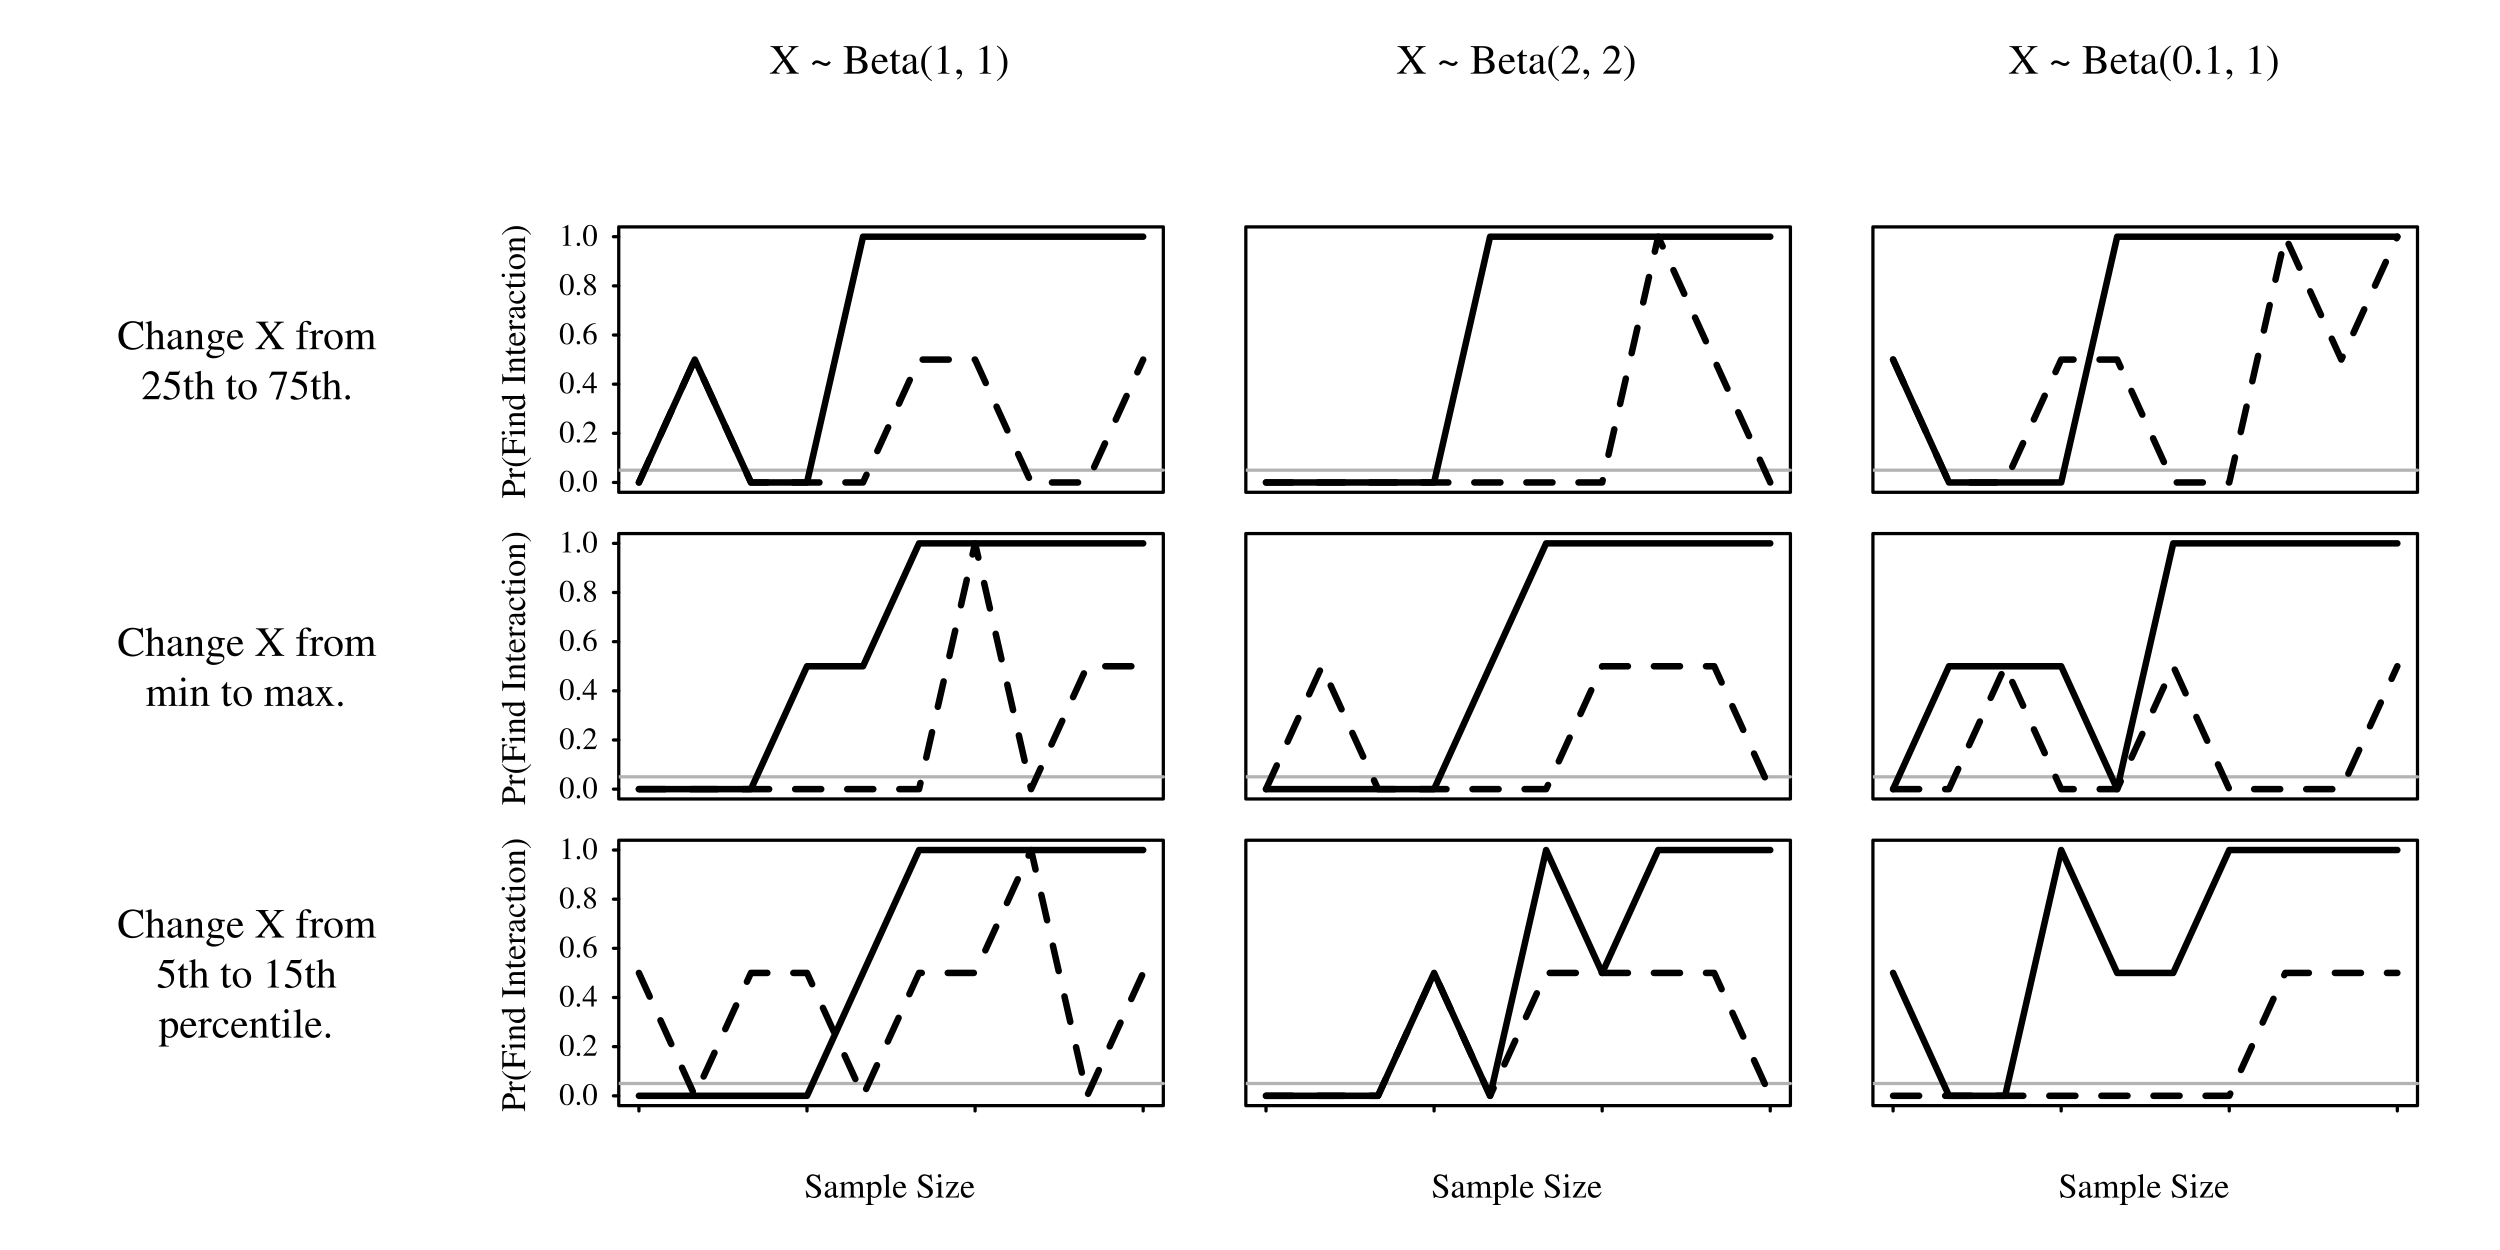 <?xml version="1.0" encoding="UTF-8"?>
<svg xmlns="http://www.w3.org/2000/svg" xmlns:xlink="http://www.w3.org/1999/xlink" width="576pt" height="288pt" viewBox="0 0 576 288" version="1.1">
<defs>
<g>
<symbol overflow="visible" id="glyph0-0">
<path style="stroke:none;" d=""/>
</symbol>
<symbol overflow="visible" id="glyph0-1">
<path style="stroke:none;" d="M 1.812 -4.812 C 1.422 -4.812 1.125 -4.688 0.859 -4.453 C 0.438 -4.047 0.172 -3.234 0.172 -2.391 C 0.172 -1.625 0.406 -0.781 0.734 -0.391 C 1 -0.078 1.375 0.094 1.781 0.094 C 2.141 0.094 2.453 -0.016 2.703 -0.266 C 3.125 -0.656 3.391 -1.484 3.391 -2.344 C 3.391 -3.812 2.75 -4.812 1.812 -4.812 Z M 1.781 -4.625 C 2.391 -4.625 2.703 -3.828 2.703 -2.344 C 2.703 -0.844 2.391 -0.078 1.781 -0.078 C 1.172 -0.078 0.859 -0.844 0.859 -2.328 C 0.859 -3.844 1.172 -4.625 1.781 -4.625 Z M 1.781 -4.625 "/>
</symbol>
<symbol overflow="visible" id="glyph0-2">
<path style="stroke:none;" d="M 0.891 -0.719 C 0.672 -0.719 0.5 -0.531 0.5 -0.312 C 0.5 -0.094 0.672 0.078 0.891 0.078 C 1.109 0.078 1.297 -0.094 1.297 -0.312 C 1.297 -0.531 1.109 -0.719 0.891 -0.719 Z M 0.891 -0.719 "/>
</symbol>
<symbol overflow="visible" id="glyph0-3">
<path style="stroke:none;" d="M 3.391 -0.969 L 3.297 -1.016 C 3.031 -0.609 2.938 -0.547 2.609 -0.547 L 0.906 -0.547 L 2.109 -1.797 C 2.75 -2.453 3.016 -3 3.016 -3.562 C 3.016 -4.266 2.438 -4.812 1.703 -4.812 C 1.312 -4.812 0.938 -4.656 0.672 -4.375 C 0.453 -4.125 0.344 -3.906 0.219 -3.406 L 0.375 -3.359 C 0.656 -4.062 0.906 -4.297 1.406 -4.297 C 2 -4.297 2.406 -3.891 2.406 -3.281 C 2.406 -2.734 2.078 -2.062 1.484 -1.438 L 0.219 -0.078 L 0.219 0 L 3 0 Z M 3.391 -0.969 "/>
</symbol>
<symbol overflow="visible" id="glyph0-4">
<path style="stroke:none;" d="M 3.359 -1.641 L 2.641 -1.641 L 2.641 -4.812 L 2.328 -4.812 L 0.078 -1.641 L 0.078 -1.188 L 2.094 -1.188 L 2.094 0 L 2.641 0 L 2.641 -1.188 L 3.359 -1.188 Z M 2.078 -1.641 L 0.375 -1.641 L 2.078 -4.094 Z M 2.078 -1.641 "/>
</symbol>
<symbol overflow="visible" id="glyph0-5">
<path style="stroke:none;" d="M 3.172 -4.875 C 2.359 -4.797 1.953 -4.672 1.438 -4.297 C 0.656 -3.75 0.25 -2.938 0.25 -1.984 C 0.25 -1.375 0.438 -0.734 0.734 -0.391 C 1.016 -0.078 1.391 0.094 1.844 0.094 C 2.719 0.094 3.328 -0.578 3.328 -1.562 C 3.328 -2.469 2.812 -3.047 2 -3.047 C 1.688 -3.047 1.531 -3 1.078 -2.734 C 1.281 -3.812 2.078 -4.578 3.188 -4.766 Z M 1.719 -2.719 C 2.344 -2.719 2.688 -2.203 2.688 -1.312 C 2.688 -0.531 2.422 -0.094 1.922 -0.094 C 1.297 -0.094 0.906 -0.766 0.906 -1.875 C 0.906 -2.234 0.969 -2.438 1.109 -2.547 C 1.25 -2.656 1.469 -2.719 1.719 -2.719 Z M 1.719 -2.719 "/>
</symbol>
<symbol overflow="visible" id="glyph0-6">
<path style="stroke:none;" d="M 2.062 -2.641 C 2.766 -3.016 3.016 -3.312 3.016 -3.812 C 3.016 -4.391 2.516 -4.812 1.797 -4.812 C 1.016 -4.812 0.438 -4.344 0.438 -3.688 C 0.438 -3.234 0.578 -3.016 1.328 -2.359 C 0.562 -1.781 0.406 -1.562 0.406 -1.078 C 0.406 -0.391 0.969 0.094 1.766 0.094 C 2.625 0.094 3.172 -0.375 3.172 -1.109 C 3.172 -1.656 2.922 -2 2.062 -2.641 Z M 1.938 -1.906 C 2.453 -1.531 2.625 -1.281 2.625 -0.891 C 2.625 -0.422 2.312 -0.094 1.844 -0.094 C 1.297 -0.094 0.938 -0.516 0.938 -1.141 C 0.938 -1.594 1.094 -1.891 1.516 -2.219 Z M 1.859 -2.766 C 1.219 -3.188 0.969 -3.516 0.969 -3.906 C 0.969 -4.328 1.297 -4.609 1.734 -4.609 C 2.219 -4.609 2.531 -4.297 2.531 -3.812 C 2.531 -3.406 2.328 -3.078 1.922 -2.812 C 1.891 -2.797 1.891 -2.797 1.859 -2.766 Z M 1.859 -2.766 "/>
</symbol>
<symbol overflow="visible" id="glyph0-7">
<path style="stroke:none;" d="M 2.078 -4.812 L 0.797 -4.172 L 0.797 -4.062 C 0.875 -4.109 0.953 -4.125 0.984 -4.141 C 1.109 -4.203 1.234 -4.219 1.297 -4.219 C 1.453 -4.219 1.516 -4.125 1.516 -3.891 L 1.516 -0.656 C 1.516 -0.422 1.453 -0.266 1.344 -0.203 C 1.234 -0.141 1.141 -0.109 0.844 -0.109 L 0.844 0 L 2.812 0 L 2.812 -0.109 C 2.25 -0.109 2.125 -0.188 2.125 -0.531 L 2.125 -4.797 Z M 2.078 -4.812 "/>
</symbol>
<symbol overflow="visible" id="glyph1-0">
<path style="stroke:none;" d=""/>
</symbol>
<symbol overflow="visible" id="glyph1-1">
<path style="stroke:none;" d="M -2.312 -1.594 C -2.297 -1.812 -2.281 -1.938 -2.281 -2.141 C -2.281 -2.766 -2.359 -3.188 -2.547 -3.531 C -2.797 -4.016 -3.281 -4.297 -3.812 -4.297 C -4.141 -4.297 -4.438 -4.188 -4.672 -3.969 C -5.016 -3.656 -5.25 -2.969 -5.25 -2.219 L -5.25 -0.125 L -5.094 -0.125 C -5.031 -0.719 -4.953 -0.797 -4.375 -0.797 L -0.953 -0.797 C -0.281 -0.797 -0.203 -0.734 -0.156 -0.125 L 0 -0.125 L 0 -2.344 L -0.156 -2.344 C -0.172 -1.719 -0.281 -1.594 -0.859 -1.594 Z M -4.688 -1.594 C -4.891 -1.594 -4.953 -1.656 -4.953 -1.875 C -4.953 -2.938 -4.578 -3.438 -3.766 -3.438 C -3 -3.438 -2.594 -2.969 -2.594 -2.047 C -2.594 -1.891 -2.609 -1.781 -2.625 -1.594 Z M -4.688 -1.594 "/>
</symbol>
<symbol overflow="visible" id="glyph1-2">
<path style="stroke:none;" d="M -3.094 -0.062 C -3.109 -0.172 -3.125 -0.234 -3.125 -0.328 C -3.125 -0.531 -3 -0.609 -2.641 -0.609 L -0.672 -0.609 C -0.266 -0.609 -0.219 -0.547 -0.125 -0.047 L 0 -0.047 L 0 -1.938 L -0.125 -1.938 C -0.141 -1.406 -0.266 -1.266 -0.719 -1.266 L -2.5 -1.266 C -2.75 -1.266 -3.141 -1.609 -3.141 -1.828 C -3.141 -1.875 -3.109 -1.938 -3.031 -2.031 C -2.922 -2.156 -2.875 -2.234 -2.875 -2.344 C -2.875 -2.531 -3 -2.656 -3.219 -2.656 C -3.484 -2.656 -3.641 -2.484 -3.641 -2.219 C -3.641 -1.891 -3.469 -1.656 -2.906 -1.266 L -3.625 -1.266 L -3.641 -1.234 C -3.469 -0.812 -3.359 -0.516 -3.219 -0.062 Z M -3.094 -0.062 "/>
</symbol>
<symbol overflow="visible" id="glyph1-3">
<path style="stroke:none;" d="M -5.359 -2.344 C -4.969 -1.75 -4.766 -1.516 -4.406 -1.219 C -3.719 -0.656 -2.922 -0.375 -2 -0.375 C -0.984 -0.375 -0.219 -0.672 0.594 -1.375 C 0.969 -1.688 1.156 -1.906 1.406 -2.312 L 1.281 -2.406 C 0.781 -1.781 0.5 -1.547 -0.094 -1.344 C -0.625 -1.156 -1.234 -1.062 -2.016 -1.062 C -2.859 -1.062 -3.5 -1.172 -4 -1.375 C -4.484 -1.594 -4.766 -1.844 -5.234 -2.406 Z M -5.359 -2.344 "/>
</symbol>
<symbol overflow="visible" id="glyph1-4">
<path style="stroke:none;" d="M -1.828 -3.797 L -3.672 -3.797 L -3.672 -3.609 C -3.031 -3.516 -2.922 -3.375 -2.922 -2.734 L -2.922 -1.594 L -4.672 -1.594 C -4.891 -1.594 -4.938 -1.625 -4.938 -1.844 L -4.938 -2.922 C -4.938 -3.812 -4.828 -4 -4.109 -4.125 L -4.109 -4.328 L -5.25 -4.297 L -5.25 -0.094 L -5.094 -0.094 C -5.047 -0.688 -4.938 -0.781 -4.375 -0.781 L -0.953 -0.781 C -0.297 -0.781 -0.188 -0.703 -0.156 -0.094 L 0 -0.094 L 0 -2.312 L -0.156 -2.312 C -0.188 -1.703 -0.297 -1.594 -0.859 -1.594 L -2.594 -1.594 L -2.594 -2.734 C -2.594 -3.375 -2.469 -3.516 -1.828 -3.609 Z M -1.828 -3.797 "/>
</symbol>
<symbol overflow="visible" id="glyph1-5">
<path style="stroke:none;" d="M -3.641 -1.391 L -3.203 -0.156 L -3.094 -0.156 L -3.094 -0.219 C -3.109 -0.312 -3.125 -0.422 -3.125 -0.484 C -3.125 -0.688 -3 -0.75 -2.641 -0.75 L -0.812 -0.75 C -0.234 -0.75 -0.156 -0.672 -0.125 -0.125 L 0 -0.125 L 0 -2 L -0.125 -2 C -0.156 -1.484 -0.234 -1.422 -0.812 -1.422 L -3.625 -1.422 Z M -5.406 -1.016 C -5.406 -0.797 -5.234 -0.625 -5 -0.625 C -4.781 -0.625 -4.609 -0.797 -4.609 -1.016 C -4.609 -1.25 -4.781 -1.422 -5 -1.422 C -5.234 -1.422 -5.406 -1.25 -5.406 -1.016 Z M -5.406 -1.016 "/>
</symbol>
<symbol overflow="visible" id="glyph1-6">
<path style="stroke:none;" d="M -3.156 -0.125 C -3.172 -0.172 -3.188 -0.25 -3.188 -0.344 C -3.188 -0.562 -3.062 -0.641 -2.672 -0.641 L -0.719 -0.641 C -0.266 -0.641 -0.156 -0.547 -0.125 -0.141 L 0 -0.141 L 0 -1.828 L -0.125 -1.828 C -0.156 -1.422 -0.25 -1.297 -0.531 -1.297 L -2.75 -1.297 C -3.109 -1.672 -3.203 -1.859 -3.203 -2.109 C -3.203 -2.5 -2.969 -2.688 -2.438 -2.688 L -0.781 -2.688 C -0.281 -2.688 -0.156 -2.594 -0.125 -2.188 L 0 -2.188 L 0 -3.844 L -0.125 -3.844 C -0.156 -3.453 -0.25 -3.359 -0.641 -3.359 L -2.453 -3.359 C -3.203 -3.359 -3.641 -3.016 -3.641 -2.422 C -3.641 -2.062 -3.516 -1.812 -3 -1.281 L -3.625 -1.281 L -3.641 -1.219 C -3.5 -0.828 -3.422 -0.562 -3.281 -0.125 Z M -3.156 -0.125 "/>
</symbol>
<symbol overflow="visible" id="glyph1-7">
<path style="stroke:none;" d="M 0.078 -2.719 L -0.328 -3.891 L -0.453 -3.891 C -0.453 -3.75 -0.453 -3.734 -0.453 -3.703 C -0.453 -3.422 -0.531 -3.359 -0.906 -3.359 L -5.391 -3.359 L -5.406 -3.312 C -5.281 -2.938 -5.203 -2.656 -5.062 -2.156 L -4.938 -2.156 C -4.938 -2.219 -4.938 -2.266 -4.938 -2.328 C -4.938 -2.625 -4.859 -2.688 -4.547 -2.688 L -3.297 -2.688 C -3.562 -2.391 -3.641 -2.172 -3.641 -1.859 C -3.641 -0.953 -2.75 -0.219 -1.625 -0.219 C -0.609 -0.219 0.078 -0.812 0.078 -1.672 C 0.078 -2.125 -0.078 -2.422 -0.453 -2.688 L 0.062 -2.688 Z M -0.812 -2.688 C -0.75 -2.688 -0.656 -2.641 -0.578 -2.562 C -0.406 -2.422 -0.328 -2.219 -0.328 -1.984 C -0.328 -1.328 -0.969 -0.891 -1.938 -0.891 C -2.844 -0.891 -3.422 -1.281 -3.422 -1.891 C -3.422 -2.312 -3.047 -2.688 -2.625 -2.688 Z M -0.812 -2.688 "/>
</symbol>
<symbol overflow="visible" id="glyph1-8">
<path style="stroke:none;" d=""/>
</symbol>
<symbol overflow="visible" id="glyph1-9">
<path style="stroke:none;" d="M -0.859 -0.906 C -0.266 -0.906 -0.172 -0.812 -0.156 -0.141 L 0 -0.141 L 0 -2.5 L -0.156 -2.5 C -0.172 -1.844 -0.281 -1.719 -0.859 -1.719 L -4.375 -1.719 C -4.953 -1.719 -5.062 -1.828 -5.094 -2.5 L -5.25 -2.5 L -5.25 -0.141 L -5.094 -0.141 C -5.047 -0.812 -4.969 -0.906 -4.375 -0.906 Z M -0.859 -0.906 "/>
</symbol>
<symbol overflow="visible" id="glyph1-10">
<path style="stroke:none;" d="M -3.562 -2.016 L -3.562 -1.219 L -4.484 -1.219 C -4.562 -1.219 -4.594 -1.219 -4.594 -1.172 C -4.516 -1.109 -4.438 -1.062 -4.359 -1 C -3.922 -0.703 -3.547 -0.359 -3.516 -0.234 C -3.469 -0.156 -3.406 -0.109 -3.359 -0.109 C -3.344 -0.109 -3.328 -0.109 -3.312 -0.141 L -3.312 -0.547 L -0.922 -0.547 C -0.266 -0.547 0.078 -0.797 0.078 -1.266 C 0.078 -1.641 -0.109 -1.953 -0.516 -2.203 L -0.609 -2.109 C -0.406 -1.938 -0.328 -1.812 -0.328 -1.625 C -0.328 -1.344 -0.547 -1.219 -1.047 -1.219 L -3.312 -1.219 L -3.312 -2.016 Z M -3.562 -2.016 "/>
</symbol>
<symbol overflow="visible" id="glyph1-11">
<path style="stroke:none;" d="M -1.297 -3.234 C -0.703 -2.859 -0.469 -2.516 -0.469 -2 C -0.469 -1.547 -0.703 -1.219 -1.156 -0.984 C -1.453 -0.844 -1.719 -0.781 -2.188 -0.766 L -2.188 -3.203 C -2.703 -3.141 -2.938 -3.062 -3.188 -2.875 C -3.484 -2.625 -3.641 -2.266 -3.641 -1.859 C -3.641 -1.453 -3.5 -1.078 -3.234 -0.781 C -2.906 -0.406 -2.344 -0.203 -1.688 -0.203 C -0.609 -0.203 0.078 -0.766 0.078 -1.672 C 0.078 -2.438 -0.391 -3.031 -1.25 -3.359 Z M -2.453 -0.781 C -3.062 -0.875 -3.359 -1.141 -3.359 -1.625 C -3.359 -2.109 -3.141 -2.297 -2.453 -2.406 Z M -2.453 -0.781 "/>
</symbol>
<symbol overflow="visible" id="glyph1-12">
<path style="stroke:none;" d="M -0.516 -3.5 C -0.406 -3.359 -0.375 -3.266 -0.375 -3.156 C -0.375 -2.969 -0.484 -2.922 -0.828 -2.922 L -2.375 -2.922 C -2.781 -2.922 -3.016 -2.875 -3.203 -2.75 C -3.5 -2.578 -3.641 -2.234 -3.641 -1.781 C -3.641 -1.031 -3.25 -0.438 -2.75 -0.438 C -2.578 -0.438 -2.422 -0.609 -2.422 -0.781 C -2.422 -0.969 -2.578 -1.141 -2.75 -1.141 C -2.781 -1.141 -2.812 -1.141 -2.875 -1.125 C -2.953 -1.109 -3.016 -1.094 -3.062 -1.094 C -3.281 -1.094 -3.453 -1.359 -3.453 -1.672 C -3.453 -2.062 -3.219 -2.281 -2.797 -2.281 L -2.312 -2.281 C -1.828 -1.047 -1.766 -0.922 -1.453 -0.578 C -1.297 -0.406 -1.031 -0.297 -0.766 -0.297 C -0.266 -0.297 0.078 -0.641 0.078 -1.125 C 0.078 -1.469 -0.094 -1.797 -0.5 -2.281 C -0.094 -2.328 0.078 -2.469 0.078 -2.781 C 0.078 -3.062 -0.016 -3.219 -0.312 -3.5 Z M -0.969 -2.281 C -0.734 -2.281 -0.656 -2.234 -0.562 -2.062 C -0.453 -1.875 -0.375 -1.656 -0.375 -1.484 C -0.375 -1.219 -0.656 -0.984 -0.984 -0.984 L -1.016 -0.984 C -1.484 -0.984 -1.781 -1.312 -2.125 -2.281 Z M -0.969 -2.281 "/>
</symbol>
<symbol overflow="visible" id="glyph1-13">
<path style="stroke:none;" d="M -1.234 -3.156 C -0.688 -2.766 -0.484 -2.484 -0.484 -2.031 C -0.484 -1.312 -1.125 -0.812 -2.031 -0.812 C -2.859 -0.812 -3.422 -1.25 -3.422 -1.891 C -3.422 -2.172 -3.328 -2.281 -3.031 -2.359 L -2.859 -2.406 C -2.641 -2.469 -2.5 -2.609 -2.5 -2.766 C -2.5 -2.984 -2.641 -3.156 -2.828 -3.156 C -3.266 -3.156 -3.641 -2.594 -3.641 -1.938 C -3.641 -1.547 -3.484 -1.141 -3.203 -0.812 C -2.859 -0.422 -2.312 -0.203 -1.688 -0.203 C -0.656 -0.203 0.078 -0.828 0.078 -1.703 C 0.078 -2.062 -0.047 -2.375 -0.297 -2.656 C -0.484 -2.875 -0.703 -3.031 -1.172 -3.266 Z M -1.234 -3.156 "/>
</symbol>
<symbol overflow="visible" id="glyph1-14">
<path style="stroke:none;" d="M -3.641 -1.984 C -3.641 -0.953 -2.891 -0.234 -1.797 -0.234 C -0.719 -0.234 0.078 -0.969 0.078 -1.969 C 0.078 -2.969 -0.766 -3.719 -1.859 -3.719 C -2.891 -3.719 -3.641 -3 -3.641 -1.984 Z M -3.422 -1.875 C -3.422 -2.547 -2.656 -3.016 -1.578 -3.016 C -0.688 -3.016 -0.141 -2.656 -0.141 -2.062 C -0.141 -1.75 -0.328 -1.453 -0.656 -1.297 C -1.062 -1.062 -1.609 -0.938 -2.172 -0.938 C -2.938 -0.938 -3.422 -1.312 -3.422 -1.875 Z M -3.422 -1.875 "/>
</symbol>
<symbol overflow="visible" id="glyph1-15">
<path style="stroke:none;" d="M 1.406 -0.297 C 1.016 -0.891 0.812 -1.125 0.453 -1.422 C -0.234 -1.984 -1.031 -2.25 -1.953 -2.25 C -2.969 -2.25 -3.734 -1.969 -4.547 -1.266 C -4.922 -0.938 -5.109 -0.734 -5.359 -0.328 L -5.234 -0.234 C -4.734 -0.859 -4.453 -1.078 -3.859 -1.297 C -3.328 -1.484 -2.719 -1.578 -1.938 -1.578 C -1.109 -1.578 -0.453 -1.469 0.031 -1.266 C 0.531 -1.031 0.812 -0.797 1.281 -0.234 Z M 1.406 -0.297 "/>
</symbol>
<symbol overflow="visible" id="glyph2-0">
<path style="stroke:none;" d=""/>
</symbol>
<symbol overflow="visible" id="glyph2-1">
<path style="stroke:none;" d="M 5.953 -4.312 L 5.859 -6.484 L 5.656 -6.484 C 5.609 -6.281 5.453 -6.172 5.25 -6.172 C 5.172 -6.172 5.031 -6.203 4.891 -6.25 C 4.406 -6.406 3.938 -6.484 3.484 -6.484 C 2.703 -6.484 1.906 -6.188 1.312 -5.656 C 0.641 -5.062 0.266 -4.172 0.266 -3.125 C 0.266 -2.219 0.562 -1.406 1.047 -0.859 C 1.625 -0.234 2.5 0.141 3.453 0.141 C 4.531 0.141 5.484 -0.312 6.078 -1.078 L 5.906 -1.25 C 5.188 -0.578 4.562 -0.281 3.766 -0.281 C 3.156 -0.281 2.625 -0.484 2.203 -0.844 C 1.672 -1.312 1.375 -2.172 1.375 -3.25 C 1.375 -4.984 2.281 -6.109 3.672 -6.109 C 4.219 -6.109 4.703 -5.906 5.094 -5.516 C 5.406 -5.203 5.547 -4.938 5.734 -4.312 Z M 5.953 -4.312 "/>
</symbol>
<symbol overflow="visible" id="glyph2-2">
<path style="stroke:none;" d="M 1.5 -3.297 C 1.906 -3.734 2.203 -3.891 2.578 -3.891 C 3.047 -3.891 3.297 -3.547 3.297 -2.875 L 3.297 -0.984 C 3.297 -0.328 3.188 -0.203 2.641 -0.141 L 2.641 0 L 4.672 0 L 4.672 -0.141 C 4.156 -0.234 4.094 -0.312 4.094 -0.984 L 4.094 -2.891 C 4.094 -3.891 3.688 -4.406 2.922 -4.406 C 2.344 -4.406 1.953 -4.188 1.5 -3.609 L 1.5 -6.531 L 1.453 -6.547 C 1.125 -6.438 0.891 -6.359 0.359 -6.203 L 0.094 -6.125 L 0.094 -5.984 C 0.141 -5.984 0.156 -5.984 0.219 -5.984 C 0.625 -5.984 0.703 -5.906 0.703 -5.5 L 0.703 -0.984 C 0.703 -0.312 0.641 -0.219 0.094 -0.141 L 0.094 0 L 2.156 0 L 2.156 -0.141 C 1.609 -0.203 1.5 -0.312 1.5 -0.984 Z M 1.5 -3.297 "/>
</symbol>
<symbol overflow="visible" id="glyph2-3">
<path style="stroke:none;" d="M 4.234 -0.641 C 4.078 -0.5 3.969 -0.453 3.812 -0.453 C 3.594 -0.453 3.531 -0.578 3.531 -1 L 3.531 -2.875 C 3.531 -3.375 3.484 -3.656 3.344 -3.891 C 3.125 -4.234 2.719 -4.406 2.156 -4.406 C 1.25 -4.406 0.531 -3.938 0.531 -3.344 C 0.531 -3.125 0.734 -2.922 0.953 -2.922 C 1.188 -2.922 1.375 -3.125 1.375 -3.328 C 1.375 -3.375 1.375 -3.422 1.359 -3.484 C 1.344 -3.562 1.328 -3.641 1.328 -3.719 C 1.328 -3.969 1.641 -4.188 2.031 -4.188 C 2.5 -4.188 2.75 -3.906 2.75 -3.391 L 2.75 -2.797 C 1.281 -2.203 1.109 -2.125 0.703 -1.766 C 0.484 -1.578 0.359 -1.25 0.359 -0.938 C 0.359 -0.328 0.781 0.094 1.359 0.094 C 1.781 0.094 2.172 -0.109 2.766 -0.609 C 2.812 -0.109 2.984 0.094 3.375 0.094 C 3.703 0.094 3.906 -0.016 4.234 -0.391 Z M 2.75 -1.188 C 2.75 -0.875 2.703 -0.797 2.5 -0.688 C 2.281 -0.547 2 -0.453 1.797 -0.453 C 1.469 -0.453 1.203 -0.781 1.203 -1.203 L 1.203 -1.234 C 1.203 -1.797 1.594 -2.156 2.75 -2.578 Z M 2.75 -1.188 "/>
</symbol>
<symbol overflow="visible" id="glyph2-4">
<path style="stroke:none;" d="M 0.156 -3.812 C 0.219 -3.844 0.312 -3.859 0.406 -3.859 C 0.688 -3.859 0.766 -3.719 0.766 -3.25 L 0.766 -0.859 C 0.766 -0.312 0.656 -0.188 0.172 -0.141 L 0.172 0 L 2.203 0 L 2.203 -0.141 C 1.719 -0.188 1.578 -0.297 1.578 -0.641 L 1.578 -3.344 C 2.031 -3.766 2.25 -3.891 2.562 -3.891 C 3.031 -3.891 3.266 -3.594 3.266 -2.953 L 3.266 -0.953 C 3.266 -0.344 3.141 -0.188 2.656 -0.141 L 2.656 0 L 4.656 0 L 4.656 -0.141 C 4.188 -0.188 4.062 -0.312 4.062 -0.781 L 4.062 -2.969 C 4.062 -3.875 3.641 -4.406 2.938 -4.406 C 2.5 -4.406 2.203 -4.25 1.547 -3.641 L 1.547 -4.391 L 1.484 -4.406 C 1 -4.234 0.688 -4.141 0.156 -3.984 Z M 0.156 -3.812 "/>
</symbol>
<symbol overflow="visible" id="glyph2-5">
<path style="stroke:none;" d="M 4.516 -3.719 L 4.516 -4.094 L 3.766 -4.094 C 3.578 -4.094 3.438 -4.125 3.25 -4.188 L 3.031 -4.266 C 2.766 -4.359 2.516 -4.406 2.266 -4.406 C 1.375 -4.406 0.656 -3.719 0.656 -2.844 C 0.656 -2.25 0.922 -1.875 1.547 -1.562 C 1.375 -1.391 1.203 -1.234 1.141 -1.188 C 0.828 -0.906 0.703 -0.703 0.703 -0.516 C 0.703 -0.312 0.812 -0.203 1.203 -0.016 C 0.531 0.484 0.266 0.812 0.266 1.156 C 0.266 1.672 1.016 2.094 1.922 2.094 C 2.641 2.094 3.391 1.844 3.891 1.438 C 4.266 1.141 4.422 0.828 4.422 0.469 C 4.422 -0.125 3.969 -0.531 3.266 -0.562 L 2.031 -0.609 C 1.516 -0.641 1.281 -0.719 1.281 -0.875 C 1.281 -1.062 1.594 -1.406 1.859 -1.484 C 1.938 -1.469 2 -1.453 2.031 -1.453 C 2.219 -1.438 2.344 -1.422 2.391 -1.422 C 2.75 -1.422 3.141 -1.578 3.438 -1.828 C 3.75 -2.094 3.891 -2.438 3.891 -2.922 C 3.891 -3.188 3.844 -3.422 3.719 -3.719 Z M 1.406 0.016 C 1.734 0.094 2.5 0.141 2.969 0.141 C 3.844 0.141 4.156 0.266 4.156 0.609 C 4.156 1.172 3.422 1.547 2.344 1.547 C 1.5 1.547 0.938 1.266 0.938 0.844 C 0.938 0.625 1 0.5 1.406 0.016 Z M 1.453 -3.25 C 1.453 -3.812 1.734 -4.141 2.172 -4.141 C 2.469 -4.141 2.719 -3.984 2.875 -3.688 C 3.047 -3.359 3.156 -2.922 3.156 -2.547 C 3.156 -2 2.875 -1.672 2.438 -1.672 C 1.859 -1.672 1.453 -2.297 1.453 -3.219 Z M 1.453 -3.25 "/>
</symbol>
<symbol overflow="visible" id="glyph2-6">
<path style="stroke:none;" d="M 3.922 -1.578 C 3.453 -0.844 3.047 -0.562 2.422 -0.562 C 1.875 -0.562 1.469 -0.844 1.188 -1.391 C 1.016 -1.75 0.953 -2.078 0.938 -2.656 L 3.891 -2.656 C 3.812 -3.281 3.719 -3.562 3.469 -3.859 C 3.188 -4.219 2.75 -4.406 2.25 -4.406 C 1.766 -4.406 1.312 -4.234 0.953 -3.922 C 0.5 -3.516 0.234 -2.844 0.234 -2.047 C 0.234 -0.734 0.938 0.094 2.031 0.094 C 2.938 0.094 3.672 -0.469 4.062 -1.5 Z M 0.953 -2.969 C 1.062 -3.719 1.375 -4.062 1.969 -4.062 C 2.547 -4.062 2.781 -3.797 2.906 -2.969 Z M 0.953 -2.969 "/>
</symbol>
<symbol overflow="visible" id="glyph2-7">
<path style="stroke:none;" d=""/>
</symbol>
<symbol overflow="visible" id="glyph2-8">
<path style="stroke:none;" d="M 6.672 -6.344 L 4.391 -6.344 L 4.391 -6.172 C 4.906 -6.156 5.062 -6.078 5.062 -5.859 C 5.062 -5.719 4.953 -5.547 4.688 -5.203 L 3.594 -3.875 L 3.188 -4.438 C 2.609 -5.25 2.375 -5.672 2.375 -5.875 C 2.375 -6.078 2.516 -6.156 2.844 -6.156 L 3.109 -6.172 L 3.109 -6.344 L 0.219 -6.344 L 0.219 -6.172 C 0.828 -6.141 1 -6 1.953 -4.656 L 3 -3.125 L 1.484 -1.281 C 0.641 -0.266 0.578 -0.219 0.094 -0.188 L 0.094 0 L 2.328 0 L 2.328 -0.188 C 1.781 -0.219 1.609 -0.297 1.609 -0.516 C 1.609 -0.656 1.75 -0.906 2.094 -1.344 L 3.25 -2.766 L 4.156 -1.422 C 4.469 -0.953 4.641 -0.625 4.641 -0.484 C 4.641 -0.312 4.484 -0.219 4.156 -0.203 C 4.125 -0.203 4.016 -0.188 3.906 -0.188 L 3.906 0 L 6.75 0 L 6.75 -0.188 C 6.25 -0.234 6.109 -0.328 5.688 -0.891 L 3.844 -3.516 L 5.25 -5.266 C 5.875 -6.016 6.062 -6.125 6.672 -6.172 Z M 6.672 -6.344 "/>
</symbol>
<symbol overflow="visible" id="glyph2-9">
<path style="stroke:none;" d="M 2.969 -4.312 L 1.781 -4.312 L 1.781 -5.438 C 1.781 -5.984 1.969 -6.281 2.328 -6.281 C 2.531 -6.281 2.672 -6.188 2.844 -5.906 C 3 -5.656 3.109 -5.562 3.266 -5.562 C 3.484 -5.562 3.672 -5.734 3.672 -5.953 C 3.672 -6.297 3.25 -6.547 2.672 -6.547 C 2.078 -6.547 1.578 -6.297 1.328 -5.859 C 1.078 -5.438 1 -5.078 0.984 -4.312 L 0.203 -4.312 L 0.203 -4.016 L 0.984 -4.016 L 0.984 -1 C 0.984 -0.297 0.875 -0.188 0.188 -0.141 L 0.188 0 L 2.688 0 L 2.688 -0.141 C 1.906 -0.172 1.797 -0.281 1.797 -1 L 1.797 -4.016 L 2.969 -4.016 Z M 2.969 -4.312 "/>
</symbol>
<symbol overflow="visible" id="glyph2-10">
<path style="stroke:none;" d="M 0.062 -3.734 C 0.203 -3.766 0.281 -3.781 0.406 -3.781 C 0.641 -3.781 0.734 -3.625 0.734 -3.203 L 0.734 -0.812 C 0.734 -0.328 0.656 -0.266 0.047 -0.141 L 0.047 0 L 2.344 0 L 2.344 -0.141 C 1.703 -0.172 1.531 -0.312 1.531 -0.859 L 1.531 -3.016 C 1.531 -3.328 1.953 -3.812 2.203 -3.812 C 2.266 -3.812 2.344 -3.766 2.453 -3.672 C 2.609 -3.531 2.719 -3.469 2.844 -3.469 C 3.062 -3.469 3.219 -3.641 3.219 -3.906 C 3.219 -4.219 3.016 -4.406 2.688 -4.406 C 2.281 -4.406 2 -4.188 1.531 -3.516 L 1.531 -4.391 L 1.484 -4.406 C 0.984 -4.203 0.641 -4.078 0.062 -3.891 Z M 0.062 -3.734 "/>
</symbol>
<symbol overflow="visible" id="glyph2-11">
<path style="stroke:none;" d="M 2.391 -4.406 C 1.156 -4.406 0.281 -3.484 0.281 -2.172 C 0.281 -0.875 1.172 0.094 2.375 0.094 C 3.594 0.094 4.516 -0.922 4.516 -2.25 C 4.516 -3.5 3.625 -4.406 2.391 -4.406 Z M 2.281 -4.141 C 3.078 -4.141 3.641 -3.219 3.641 -1.906 C 3.641 -0.828 3.219 -0.172 2.5 -0.172 C 2.125 -0.172 1.766 -0.406 1.562 -0.781 C 1.297 -1.281 1.141 -1.953 1.141 -2.641 C 1.141 -3.547 1.594 -4.141 2.281 -4.141 Z M 2.281 -4.141 "/>
</symbol>
<symbol overflow="visible" id="glyph2-12">
<path style="stroke:none;" d="M 0.188 -3.812 C 0.312 -3.844 0.391 -3.859 0.484 -3.859 C 0.734 -3.859 0.828 -3.703 0.828 -3.25 L 0.828 -0.812 C 0.828 -0.297 0.688 -0.156 0.156 -0.141 L 0.156 0 L 2.281 0 L 2.281 -0.141 C 1.781 -0.156 1.625 -0.266 1.625 -0.641 L 1.625 -3.344 C 1.625 -3.375 1.703 -3.469 1.781 -3.531 C 2.016 -3.75 2.422 -3.922 2.766 -3.922 C 3.188 -3.922 3.391 -3.578 3.391 -2.906 L 3.391 -0.828 C 3.391 -0.281 3.297 -0.188 2.75 -0.141 L 2.75 0 L 4.891 0 L 4.891 -0.141 C 4.344 -0.156 4.203 -0.312 4.203 -0.906 L 4.203 -3.328 C 4.484 -3.734 4.812 -3.922 5.25 -3.922 C 5.797 -3.922 5.969 -3.656 5.969 -2.859 L 5.969 -0.828 C 5.969 -0.281 5.891 -0.219 5.328 -0.141 L 5.328 0 L 7.438 0 L 7.438 -0.141 L 7.188 -0.156 C 6.891 -0.188 6.766 -0.359 6.766 -0.734 L 6.766 -2.703 C 6.766 -3.844 6.406 -4.406 5.656 -4.406 C 5.109 -4.406 4.609 -4.156 4.094 -3.609 C 3.922 -4.156 3.594 -4.406 3.078 -4.406 C 2.656 -4.406 2.391 -4.281 1.594 -3.672 L 1.594 -4.391 L 1.531 -4.406 C 1.031 -4.234 0.703 -4.125 0.188 -3.984 Z M 0.188 -3.812 "/>
</symbol>
<symbol overflow="visible" id="glyph2-13">
<path style="stroke:none;" d="M 4.562 -1.312 L 4.438 -1.359 C 4.078 -0.812 3.953 -0.734 3.516 -0.734 L 1.234 -0.734 L 2.844 -2.422 C 3.688 -3.312 4.062 -4.031 4.062 -4.781 C 4.062 -5.75 3.297 -6.484 2.297 -6.484 C 1.766 -6.484 1.266 -6.281 0.906 -5.891 C 0.609 -5.562 0.453 -5.25 0.297 -4.578 L 0.5 -4.531 C 0.875 -5.469 1.234 -5.781 1.891 -5.781 C 2.703 -5.781 3.25 -5.234 3.25 -4.422 C 3.25 -3.672 2.797 -2.781 2 -1.922 L 0.281 -0.109 L 0.281 0 L 4.031 0 Z M 4.562 -1.312 "/>
</symbol>
<symbol overflow="visible" id="glyph2-14">
<path style="stroke:none;" d="M 1.734 -5.594 L 3.609 -5.594 C 3.766 -5.594 3.812 -5.609 3.844 -5.672 L 4.203 -6.531 L 4.109 -6.594 C 3.969 -6.406 3.875 -6.344 3.672 -6.344 L 1.672 -6.344 L 0.625 -4.078 C 0.609 -4.062 0.609 -4.047 0.609 -4.031 C 0.609 -3.984 0.656 -3.953 0.734 -3.953 C 1.031 -3.953 1.422 -3.891 1.812 -3.766 C 2.922 -3.406 3.422 -2.812 3.422 -1.859 C 3.422 -0.938 2.844 -0.219 2.094 -0.219 C 1.906 -0.219 1.734 -0.281 1.453 -0.5 C 1.141 -0.719 0.922 -0.812 0.719 -0.812 C 0.438 -0.812 0.312 -0.703 0.312 -0.453 C 0.312 -0.094 0.766 0.141 1.484 0.141 C 2.281 0.141 2.969 -0.125 3.453 -0.609 C 3.891 -1.047 4.094 -1.594 4.094 -2.328 C 4.094 -3.016 3.922 -3.453 3.438 -3.938 C 3.016 -4.359 2.469 -4.578 1.328 -4.781 Z M 1.734 -5.594 "/>
</symbol>
<symbol overflow="visible" id="glyph2-15">
<path style="stroke:none;" d="M 2.453 -4.312 L 1.484 -4.312 L 1.484 -5.438 C 1.484 -5.531 1.469 -5.562 1.406 -5.562 C 1.344 -5.469 1.281 -5.375 1.219 -5.281 C 0.859 -4.766 0.438 -4.297 0.281 -4.266 C 0.188 -4.188 0.125 -4.125 0.125 -4.078 C 0.125 -4.047 0.141 -4.031 0.156 -4.016 L 0.672 -4.016 L 0.672 -1.125 C 0.672 -0.312 0.953 0.094 1.531 0.094 C 2 0.094 2.359 -0.141 2.672 -0.641 L 2.547 -0.734 C 2.344 -0.5 2.188 -0.406 1.969 -0.406 C 1.625 -0.406 1.484 -0.656 1.484 -1.266 L 1.484 -4.016 L 2.453 -4.016 Z M 2.453 -4.312 "/>
</symbol>
<symbol overflow="visible" id="glyph2-16">
<path style="stroke:none;" d="M 4.312 -6.344 L 0.766 -6.344 L 0.188 -4.938 L 0.359 -4.859 C 0.766 -5.516 0.938 -5.641 1.469 -5.641 L 3.547 -5.641 L 1.656 0.078 L 2.281 0.078 L 4.312 -6.203 Z M 4.312 -6.344 "/>
</symbol>
<symbol overflow="visible" id="glyph2-17">
<path style="stroke:none;" d="M 1.203 -0.953 C 0.906 -0.953 0.672 -0.703 0.672 -0.406 C 0.672 -0.141 0.906 0.109 1.188 0.109 C 1.484 0.109 1.734 -0.141 1.734 -0.406 C 1.734 -0.703 1.484 -0.953 1.203 -0.953 Z M 1.203 -0.953 "/>
</symbol>
<symbol overflow="visible" id="glyph2-18">
<path style="stroke:none;" d="M 4.297 -2.906 C 4.047 -2.531 3.891 -2.422 3.594 -2.422 C 3.391 -2.422 3.188 -2.469 3.016 -2.547 C 2.172 -3 2 -3.062 1.562 -3.062 C 1.125 -3.062 0.828 -2.875 0.391 -2.25 L 0.906 -1.953 C 1.156 -2.328 1.312 -2.438 1.609 -2.438 C 1.812 -2.438 2.016 -2.391 2.172 -2.297 C 3.031 -1.859 3.203 -1.781 3.641 -1.781 C 4.078 -1.781 4.375 -1.984 4.812 -2.594 Z M 4.297 -2.906 "/>
</symbol>
<symbol overflow="visible" id="glyph2-19">
<path style="stroke:none;" d="M 0.156 -6.344 L 0.156 -6.172 C 0.969 -6.125 1.078 -6.016 1.078 -5.312 L 1.078 -1.047 C 1.078 -0.328 0.953 -0.219 0.156 -0.188 L 0.156 0 L 3.375 0 C 4.109 0 4.797 -0.203 5.156 -0.531 C 5.5 -0.828 5.688 -1.266 5.688 -1.734 C 5.688 -2.156 5.516 -2.531 5.219 -2.812 C 4.938 -3.062 4.672 -3.188 4.047 -3.344 C 4.547 -3.469 4.75 -3.562 4.984 -3.766 C 5.219 -3.969 5.359 -4.328 5.359 -4.719 C 5.359 -5.797 4.516 -6.344 2.844 -6.344 Z M 2.062 -3.125 C 3 -3.125 3.438 -3.078 3.781 -2.938 C 4.328 -2.703 4.578 -2.328 4.578 -1.719 C 4.578 -1.203 4.391 -0.828 4 -0.609 C 3.688 -0.438 3.297 -0.359 2.672 -0.359 C 2.203 -0.359 2.062 -0.438 2.062 -0.75 Z M 2.062 -3.516 L 2.062 -5.703 C 2.062 -5.906 2.125 -6 2.281 -6 L 2.703 -6 C 3.797 -6 4.391 -5.531 4.391 -4.688 C 4.391 -3.938 3.875 -3.516 2.969 -3.516 Z M 2.062 -3.516 "/>
</symbol>
<symbol overflow="visible" id="glyph2-20">
<path style="stroke:none;" d="M 2.828 -6.484 C 2.125 -6.031 1.828 -5.781 1.484 -5.328 C 0.797 -4.5 0.453 -3.547 0.453 -2.422 C 0.453 -1.203 0.812 -0.266 1.656 0.719 C 2.047 1.188 2.297 1.391 2.797 1.703 L 2.922 1.547 C 2.156 0.938 1.875 0.609 1.625 -0.109 C 1.391 -0.766 1.281 -1.484 1.281 -2.453 C 1.281 -3.453 1.406 -4.234 1.672 -4.828 C 1.938 -5.438 2.219 -5.781 2.922 -6.328 Z M 2.828 -6.484 "/>
</symbol>
<symbol overflow="visible" id="glyph2-21">
<path style="stroke:none;" d="M 2.797 -6.484 L 1.062 -5.609 L 1.062 -5.484 C 1.188 -5.531 1.281 -5.562 1.328 -5.578 C 1.5 -5.656 1.656 -5.688 1.75 -5.688 C 1.953 -5.688 2.047 -5.547 2.047 -5.234 L 2.047 -0.891 C 2.047 -0.578 1.969 -0.359 1.812 -0.266 C 1.672 -0.188 1.531 -0.156 1.125 -0.141 L 1.125 0 L 3.781 0 L 3.781 -0.141 C 3.016 -0.156 2.875 -0.25 2.875 -0.703 L 2.875 -6.469 Z M 2.797 -6.484 "/>
</symbol>
<symbol overflow="visible" id="glyph2-22">
<path style="stroke:none;" d="M 0.797 1.359 C 1.438 1.031 1.875 0.453 1.875 -0.125 C 1.875 -0.609 1.531 -0.984 1.109 -0.984 C 0.766 -0.984 0.531 -0.766 0.531 -0.438 C 0.531 -0.125 0.766 0.062 1.109 0.062 C 1.156 0.062 1.234 0.047 1.281 0.031 C 1.359 0.016 1.359 0.016 1.359 0.016 C 1.438 0.016 1.5 0.078 1.5 0.156 C 1.5 0.453 1.234 0.812 0.703 1.172 Z M 0.797 1.359 "/>
</symbol>
<symbol overflow="visible" id="glyph2-23">
<path style="stroke:none;" d="M 0.359 1.703 C 1.078 1.234 1.359 0.984 1.719 0.547 C 2.391 -0.281 2.734 -1.25 2.734 -2.375 C 2.734 -3.594 2.375 -4.531 1.531 -5.5 C 1.141 -5.969 0.891 -6.172 0.391 -6.484 L 0.281 -6.328 C 1.047 -5.734 1.312 -5.391 1.578 -4.672 C 1.797 -4.031 1.906 -3.297 1.906 -2.344 C 1.906 -1.344 1.781 -0.547 1.531 0.031 C 1.25 0.641 0.969 0.984 0.281 1.547 Z M 0.359 1.703 "/>
</symbol>
<symbol overflow="visible" id="glyph2-24">
<path style="stroke:none;" d="M 2.438 -6.484 C 1.906 -6.484 1.5 -6.328 1.156 -5.984 C 0.594 -5.453 0.234 -4.344 0.234 -3.219 C 0.234 -2.172 0.547 -1.062 1 -0.516 C 1.359 -0.094 1.844 0.141 2.391 0.141 C 2.891 0.141 3.297 -0.031 3.641 -0.359 C 4.203 -0.891 4.562 -2 4.562 -3.172 C 4.562 -5.125 3.688 -6.484 2.438 -6.484 Z M 2.406 -6.234 C 3.219 -6.234 3.641 -5.156 3.641 -3.141 C 3.641 -1.141 3.219 -0.109 2.391 -0.109 C 1.578 -0.109 1.156 -1.141 1.156 -3.141 C 1.156 -5.172 1.578 -6.234 2.406 -6.234 Z M 2.406 -6.234 "/>
</symbol>
<symbol overflow="visible" id="glyph2-25">
<path style="stroke:none;" d="M 1.672 -4.406 L 0.188 -3.891 L 0.188 -3.734 L 0.266 -3.75 C 0.391 -3.766 0.516 -3.781 0.594 -3.781 C 0.828 -3.781 0.906 -3.625 0.906 -3.203 L 0.906 -0.984 C 0.906 -0.281 0.812 -0.188 0.156 -0.141 L 0.156 0 L 2.422 0 L 2.422 -0.141 C 1.797 -0.188 1.719 -0.281 1.719 -0.984 L 1.719 -4.391 Z M 1.234 -6.547 C 0.969 -6.547 0.75 -6.328 0.75 -6.062 C 0.75 -5.797 0.953 -5.578 1.234 -5.578 C 1.5 -5.578 1.734 -5.781 1.734 -6.062 C 1.734 -6.328 1.5 -6.547 1.234 -6.547 Z M 1.234 -6.547 "/>
</symbol>
<symbol overflow="visible" id="glyph2-26">
<path style="stroke:none;" d="M 2.672 0 L 4.594 0 L 4.594 -0.141 C 4.297 -0.141 4.109 -0.297 3.812 -0.719 L 2.578 -2.594 L 3.375 -3.75 C 3.562 -4.016 3.844 -4.156 4.156 -4.172 L 4.156 -4.312 L 2.641 -4.312 L 2.641 -4.172 C 2.922 -4.156 3.016 -4.094 3.016 -3.969 C 3.016 -3.844 2.906 -3.641 2.672 -3.344 C 2.625 -3.281 2.5 -3.109 2.375 -2.922 L 2.25 -3.109 C 1.969 -3.516 1.797 -3.844 1.797 -3.969 C 1.797 -4.094 1.922 -4.156 2.219 -4.172 L 2.219 -4.312 L 0.234 -4.312 L 0.234 -4.172 L 0.312 -4.172 C 0.609 -4.172 0.766 -4.047 1.062 -3.594 L 1.953 -2.219 L 0.859 -0.641 C 0.578 -0.234 0.484 -0.172 0.156 -0.141 L 0.156 0 L 1.547 0 L 1.547 -0.141 C 1.281 -0.141 1.172 -0.188 1.172 -0.312 C 1.172 -0.375 1.234 -0.516 1.359 -0.703 L 2.125 -1.891 L 3 -0.547 C 3.031 -0.484 3.047 -0.438 3.047 -0.375 C 3.047 -0.203 2.984 -0.156 2.672 -0.141 Z M 2.672 0 "/>
</symbol>
<symbol overflow="visible" id="glyph2-27">
<path style="stroke:none;" d="M 0.094 -3.766 C 0.172 -3.781 0.234 -3.781 0.328 -3.781 C 0.656 -3.781 0.719 -3.688 0.719 -3.234 L 0.719 1.25 C 0.719 1.75 0.609 1.859 0.047 1.922 L 0.047 2.078 L 2.375 2.078 L 2.375 1.906 C 1.656 1.906 1.531 1.797 1.531 1.188 L 1.531 -0.312 C 1.859 0 2.094 0.094 2.5 0.094 C 3.625 0.094 4.516 -0.984 4.516 -2.375 C 4.516 -3.562 3.844 -4.406 2.906 -4.406 C 2.375 -4.406 1.953 -4.172 1.531 -3.656 L 1.531 -4.391 L 1.469 -4.406 C 0.953 -4.219 0.609 -4.094 0.094 -3.922 Z M 1.531 -3.203 C 1.531 -3.484 2.062 -3.844 2.5 -3.844 C 3.219 -3.844 3.688 -3.109 3.688 -2 C 3.688 -0.938 3.219 -0.219 2.516 -0.219 C 2.078 -0.219 1.531 -0.562 1.531 -0.844 Z M 1.531 -3.203 "/>
</symbol>
<symbol overflow="visible" id="glyph2-28">
<path style="stroke:none;" d="M 3.812 -1.5 C 3.359 -0.828 3.016 -0.594 2.469 -0.594 C 1.594 -0.594 0.984 -1.359 0.984 -2.469 C 0.984 -3.453 1.5 -4.141 2.281 -4.141 C 2.625 -4.141 2.75 -4.031 2.844 -3.672 L 2.906 -3.469 C 2.984 -3.188 3.156 -3.016 3.359 -3.016 C 3.609 -3.016 3.812 -3.203 3.812 -3.422 C 3.812 -3.969 3.141 -4.406 2.344 -4.406 C 1.875 -4.406 1.375 -4.219 0.984 -3.875 C 0.516 -3.453 0.234 -2.797 0.234 -2.047 C 0.234 -0.797 1 0.094 2.062 0.094 C 2.5 0.094 2.875 -0.062 3.219 -0.359 C 3.484 -0.578 3.672 -0.844 3.953 -1.406 Z M 3.812 -1.5 "/>
</symbol>
<symbol overflow="visible" id="glyph2-29">
<path style="stroke:none;" d="M 0.188 -5.984 L 0.234 -5.984 C 0.344 -5.984 0.453 -6 0.531 -6 C 0.844 -6 0.938 -5.859 0.938 -5.406 L 0.938 -0.828 C 0.938 -0.312 0.812 -0.188 0.203 -0.141 L 0.203 0 L 2.469 0 L 2.469 -0.141 C 1.859 -0.188 1.75 -0.281 1.75 -0.812 L 1.75 -6.531 L 1.703 -6.547 C 1.203 -6.391 0.844 -6.297 0.188 -6.125 Z M 0.188 -5.984 "/>
</symbol>
<symbol overflow="visible" id="glyph3-0">
<path style="stroke:none;" d=""/>
</symbol>
<symbol overflow="visible" id="glyph3-1">
<path style="stroke:none;" d="M 3.547 -5.359 L 3.375 -5.359 C 3.344 -5.172 3.25 -5.078 3.125 -5.078 C 3.047 -5.078 2.906 -5.125 2.766 -5.188 C 2.484 -5.297 2.188 -5.359 1.938 -5.359 C 1.594 -5.359 1.25 -5.219 0.984 -4.984 C 0.703 -4.75 0.562 -4.406 0.562 -4 C 0.562 -3.359 0.906 -2.922 1.797 -2.453 C 2.375 -2.156 2.781 -1.828 2.984 -1.531 C 3.047 -1.422 3.094 -1.266 3.094 -1.062 C 3.094 -0.531 2.688 -0.172 2.109 -0.172 C 1.406 -0.172 0.906 -0.609 0.516 -1.578 L 0.328 -1.578 L 0.578 0.109 L 0.75 0.109 C 0.75 -0.047 0.844 -0.156 0.969 -0.156 C 1.047 -0.156 1.188 -0.125 1.344 -0.078 C 1.641 0.047 1.953 0.109 2.281 0.109 C 3.188 0.109 3.891 -0.516 3.891 -1.328 C 3.891 -1.984 3.453 -2.5 2.406 -3.062 C 1.578 -3.516 1.25 -3.859 1.25 -4.297 C 1.25 -4.734 1.578 -5.031 2.062 -5.031 C 2.422 -5.031 2.75 -4.875 3.031 -4.594 C 3.281 -4.344 3.391 -4.141 3.516 -3.672 L 3.719 -3.672 Z M 3.547 -5.359 "/>
</symbol>
<symbol overflow="visible" id="glyph3-2">
<path style="stroke:none;" d="M 3.5 -0.516 C 3.359 -0.406 3.266 -0.375 3.156 -0.375 C 2.969 -0.375 2.922 -0.484 2.922 -0.828 L 2.922 -2.375 C 2.922 -2.781 2.875 -3.016 2.75 -3.203 C 2.578 -3.5 2.234 -3.641 1.781 -3.641 C 1.031 -3.641 0.438 -3.25 0.438 -2.75 C 0.438 -2.578 0.609 -2.422 0.781 -2.422 C 0.969 -2.422 1.141 -2.578 1.141 -2.75 C 1.141 -2.781 1.141 -2.812 1.125 -2.875 C 1.109 -2.953 1.094 -3.016 1.094 -3.062 C 1.094 -3.281 1.359 -3.453 1.672 -3.453 C 2.062 -3.453 2.281 -3.219 2.281 -2.797 L 2.281 -2.312 C 1.047 -1.828 0.922 -1.766 0.578 -1.453 C 0.406 -1.297 0.297 -1.031 0.297 -0.766 C 0.297 -0.266 0.641 0.078 1.125 0.078 C 1.469 0.078 1.797 -0.094 2.281 -0.5 C 2.328 -0.094 2.469 0.078 2.781 0.078 C 3.062 0.078 3.219 -0.016 3.5 -0.312 Z M 2.281 -0.969 C 2.281 -0.734 2.234 -0.656 2.062 -0.562 C 1.875 -0.453 1.656 -0.375 1.484 -0.375 C 1.219 -0.375 0.984 -0.656 0.984 -0.984 L 0.984 -1.016 C 0.984 -1.484 1.312 -1.781 2.281 -2.125 Z M 2.281 -0.969 "/>
</symbol>
<symbol overflow="visible" id="glyph3-3">
<path style="stroke:none;" d="M 0.156 -3.156 C 0.25 -3.172 0.312 -3.188 0.406 -3.188 C 0.609 -3.188 0.688 -3.062 0.688 -2.672 L 0.688 -0.672 C 0.688 -0.25 0.578 -0.125 0.125 -0.125 L 0.125 0 L 1.891 0 L 1.891 -0.125 C 1.469 -0.141 1.344 -0.219 1.344 -0.531 L 1.344 -2.766 C 1.344 -2.781 1.406 -2.859 1.469 -2.922 C 1.656 -3.094 2 -3.234 2.281 -3.234 C 2.625 -3.234 2.797 -2.953 2.797 -2.406 L 2.797 -0.688 C 2.797 -0.234 2.719 -0.156 2.266 -0.125 L 2.266 0 L 4.047 0 L 4.047 -0.125 C 3.594 -0.125 3.469 -0.266 3.469 -0.75 L 3.469 -2.75 C 3.703 -3.094 3.969 -3.234 4.328 -3.234 C 4.781 -3.234 4.922 -3.016 4.922 -2.359 L 4.922 -0.688 C 4.922 -0.234 4.859 -0.172 4.406 -0.125 L 4.406 0 L 6.141 0 L 6.141 -0.125 L 5.938 -0.141 C 5.703 -0.156 5.594 -0.297 5.594 -0.609 L 5.594 -2.234 C 5.594 -3.172 5.281 -3.641 4.672 -3.641 C 4.219 -3.641 3.812 -3.438 3.375 -2.984 C 3.234 -3.438 2.969 -3.641 2.547 -3.641 C 2.188 -3.641 1.969 -3.531 1.312 -3.031 L 1.312 -3.625 L 1.266 -3.641 C 0.859 -3.5 0.594 -3.406 0.156 -3.281 Z M 0.156 -3.156 "/>
</symbol>
<symbol overflow="visible" id="glyph3-4">
<path style="stroke:none;" d="M 0.078 -3.109 C 0.141 -3.125 0.203 -3.125 0.266 -3.125 C 0.531 -3.125 0.594 -3.047 0.594 -2.672 L 0.594 1.031 C 0.594 1.453 0.5 1.531 0.047 1.578 L 0.047 1.719 L 1.953 1.719 L 1.953 1.578 C 1.359 1.562 1.266 1.484 1.266 0.984 L 1.266 -0.266 C 1.531 0 1.734 0.078 2.062 0.078 C 3 0.078 3.719 -0.812 3.719 -1.953 C 3.719 -2.938 3.172 -3.641 2.406 -3.641 C 1.953 -3.641 1.609 -3.453 1.266 -3.016 L 1.266 -3.625 L 1.219 -3.641 C 0.781 -3.484 0.5 -3.375 0.078 -3.234 Z M 1.266 -2.641 C 1.266 -2.891 1.703 -3.172 2.062 -3.172 C 2.656 -3.172 3.047 -2.562 3.047 -1.641 C 3.047 -0.766 2.656 -0.172 2.078 -0.172 C 1.719 -0.172 1.266 -0.453 1.266 -0.703 Z M 1.266 -2.641 "/>
</symbol>
<symbol overflow="visible" id="glyph3-5">
<path style="stroke:none;" d="M 0.156 -4.938 L 0.203 -4.938 C 0.281 -4.938 0.375 -4.953 0.438 -4.953 C 0.703 -4.953 0.781 -4.844 0.781 -4.469 L 0.781 -0.688 C 0.781 -0.266 0.672 -0.156 0.172 -0.125 L 0.172 0 L 2.031 0 L 2.031 -0.125 C 1.531 -0.156 1.438 -0.234 1.438 -0.672 L 1.438 -5.391 L 1.406 -5.406 C 1 -5.281 0.703 -5.203 0.156 -5.062 Z M 0.156 -4.938 "/>
</symbol>
<symbol overflow="visible" id="glyph3-6">
<path style="stroke:none;" d="M 3.234 -1.297 C 2.859 -0.703 2.516 -0.469 2 -0.469 C 1.547 -0.469 1.219 -0.703 0.984 -1.156 C 0.844 -1.453 0.781 -1.719 0.766 -2.188 L 3.203 -2.188 C 3.141 -2.703 3.062 -2.938 2.875 -3.188 C 2.625 -3.484 2.266 -3.641 1.859 -3.641 C 1.453 -3.641 1.078 -3.5 0.781 -3.234 C 0.406 -2.906 0.203 -2.344 0.203 -1.688 C 0.203 -0.609 0.766 0.078 1.672 0.078 C 2.438 0.078 3.031 -0.391 3.359 -1.25 Z M 0.781 -2.453 C 0.875 -3.062 1.141 -3.359 1.625 -3.359 C 2.109 -3.359 2.297 -3.141 2.406 -2.453 Z M 0.781 -2.453 "/>
</symbol>
<symbol overflow="visible" id="glyph3-7">
<path style="stroke:none;" d=""/>
</symbol>
<symbol overflow="visible" id="glyph3-8">
<path style="stroke:none;" d="M 1.391 -3.641 L 0.156 -3.203 L 0.156 -3.094 L 0.219 -3.094 C 0.312 -3.109 0.422 -3.125 0.484 -3.125 C 0.688 -3.125 0.75 -3 0.75 -2.641 L 0.75 -0.812 C 0.75 -0.234 0.672 -0.156 0.125 -0.125 L 0.125 0 L 2 0 L 2 -0.125 C 1.484 -0.156 1.422 -0.234 1.422 -0.812 L 1.422 -3.625 Z M 1.016 -5.406 C 0.797 -5.406 0.625 -5.234 0.625 -5 C 0.625 -4.781 0.797 -4.609 1.016 -4.609 C 1.25 -4.609 1.422 -4.781 1.422 -5 C 1.422 -5.234 1.25 -5.406 1.016 -5.406 Z M 1.016 -5.406 "/>
</symbol>
<symbol overflow="visible" id="glyph3-9">
<path style="stroke:none;" d="M 3.312 -1.062 L 3.172 -1.094 C 3.094 -0.703 3.047 -0.578 2.938 -0.438 C 2.828 -0.312 2.562 -0.234 2.156 -0.234 L 1.062 -0.234 L 3.188 -3.453 L 3.188 -3.562 L 0.438 -3.562 L 0.422 -2.625 L 0.562 -2.625 C 0.641 -3.203 0.75 -3.328 1.234 -3.328 L 2.328 -3.328 L 0.219 -0.125 L 0.219 0 L 3.203 0 Z M 3.312 -1.062 "/>
</symbol>
</g>
<clipPath id="clip1">
  <path d="M 142.559 107 L 269 107 L 269 109 L 142.559 109 Z M 142.559 107 "/>
</clipPath>
<clipPath id="clip2">
  <path d="M 287.039 107 L 413 107 L 413 109 L 287.039 109 Z M 287.039 107 "/>
</clipPath>
<clipPath id="clip3">
  <path d="M 431.52 107 L 557.992 107 L 557.992 109 L 431.52 109 Z M 431.52 107 "/>
</clipPath>
<clipPath id="clip4">
  <path d="M 142.559 178 L 269 178 L 269 180 L 142.559 180 Z M 142.559 178 "/>
</clipPath>
<clipPath id="clip5">
  <path d="M 287.039 178 L 413 178 L 413 180 L 287.039 180 Z M 287.039 178 "/>
</clipPath>
<clipPath id="clip6">
  <path d="M 431.52 178 L 557.992 178 L 557.992 180 L 431.52 180 Z M 431.52 178 "/>
</clipPath>
<clipPath id="clip7">
  <path d="M 142.559 249 L 269 249 L 269 251 L 142.559 251 Z M 142.559 249 "/>
</clipPath>
<clipPath id="clip8">
  <path d="M 287.039 249 L 413 249 L 413 251 L 287.039 251 Z M 287.039 249 "/>
</clipPath>
<clipPath id="clip9">
  <path d="M 431.52 249 L 557.992 249 L 557.992 251 L 431.52 251 Z M 431.52 249 "/>
</clipPath>
</defs>
<g id="surface33">
<rect x="0" y="0" width="576" height="288" style="fill:rgb(100%,100%,100%);fill-opacity:1;stroke:none;"/>
<path style="fill:none;stroke-width:0.75;stroke-linecap:round;stroke-linejoin:round;stroke:rgb(0%,0%,0%);stroke-opacity:1;stroke-miterlimit:10;" d="M 142.559 113.426 L 268.031 113.426 L 268.031 52.273 L 142.559 52.273 L 142.559 113.426 "/>
<path style="fill:none;stroke-width:0.75;stroke-linecap:round;stroke-linejoin:round;stroke:rgb(0%,0%,0%);stroke-opacity:1;stroke-miterlimit:10;" d="M 142.559 111.16 L 141.336 111.16 "/>
<path style="fill:none;stroke-width:0.75;stroke-linecap:round;stroke-linejoin:round;stroke:rgb(0%,0%,0%);stroke-opacity:1;stroke-miterlimit:10;" d="M 142.559 99.836 L 141.336 99.836 "/>
<path style="fill:none;stroke-width:0.75;stroke-linecap:round;stroke-linejoin:round;stroke:rgb(0%,0%,0%);stroke-opacity:1;stroke-miterlimit:10;" d="M 142.559 88.512 L 141.336 88.512 "/>
<path style="fill:none;stroke-width:0.75;stroke-linecap:round;stroke-linejoin:round;stroke:rgb(0%,0%,0%);stroke-opacity:1;stroke-miterlimit:10;" d="M 142.559 77.188 L 141.336 77.188 "/>
<path style="fill:none;stroke-width:0.75;stroke-linecap:round;stroke-linejoin:round;stroke:rgb(0%,0%,0%);stroke-opacity:1;stroke-miterlimit:10;" d="M 142.559 65.863 L 141.336 65.863 "/>
<path style="fill:none;stroke-width:0.75;stroke-linecap:round;stroke-linejoin:round;stroke:rgb(0%,0%,0%);stroke-opacity:1;stroke-miterlimit:10;" d="M 142.559 54.535 L 141.336 54.535 "/>
<g style="fill:rgb(0%,0%,0%);fill-opacity:1;">
  <use xlink:href="#glyph0-1" x="128.809" y="113.246"/>
  <use xlink:href="#glyph0-2" x="132.371" y="113.246"/>
  <use xlink:href="#glyph0-1" x="134.152" y="113.246"/>
</g>
<g style="fill:rgb(0%,0%,0%);fill-opacity:1;">
  <use xlink:href="#glyph0-1" x="128.809" y="101.922"/>
  <use xlink:href="#glyph0-2" x="132.371" y="101.922"/>
  <use xlink:href="#glyph0-3" x="134.152" y="101.922"/>
</g>
<g style="fill:rgb(0%,0%,0%);fill-opacity:1;">
  <use xlink:href="#glyph0-1" x="128.809" y="90.598"/>
  <use xlink:href="#glyph0-2" x="132.371" y="90.598"/>
  <use xlink:href="#glyph0-4" x="134.152" y="90.598"/>
</g>
<g style="fill:rgb(0%,0%,0%);fill-opacity:1;">
  <use xlink:href="#glyph0-1" x="128.809" y="79.273"/>
  <use xlink:href="#glyph0-2" x="132.371" y="79.273"/>
  <use xlink:href="#glyph0-5" x="134.152" y="79.273"/>
</g>
<g style="fill:rgb(0%,0%,0%);fill-opacity:1;">
  <use xlink:href="#glyph0-1" x="128.809" y="67.949"/>
  <use xlink:href="#glyph0-2" x="132.371" y="67.949"/>
  <use xlink:href="#glyph0-6" x="134.152" y="67.949"/>
</g>
<g style="fill:rgb(0%,0%,0%);fill-opacity:1;">
  <use xlink:href="#glyph0-7" x="128.809" y="56.621"/>
  <use xlink:href="#glyph0-2" x="132.371" y="56.621"/>
  <use xlink:href="#glyph0-1" x="134.152" y="56.621"/>
</g>
<g style="fill:rgb(0%,0%,0%);fill-opacity:1;">
  <use xlink:href="#glyph1-1" x="120.97" y="114.848"/>
  <use xlink:href="#glyph1-2" x="120.97" y="110.443"/>
  <use xlink:href="#glyph1-3" x="120.97" y="107.806"/>
  <use xlink:href="#glyph1-4" x="120.97" y="105.168"/>
  <use xlink:href="#glyph1-5" x="120.97" y="100.764"/>
  <use xlink:href="#glyph1-6" x="120.97" y="98.562"/>
  <use xlink:href="#glyph1-7" x="120.97" y="94.601"/>
  <use xlink:href="#glyph1-8" x="120.97" y="90.64"/>
  <use xlink:href="#glyph1-9" x="120.97" y="88.659"/>
  <use xlink:href="#glyph1-6" x="120.97" y="86.021"/>
  <use xlink:href="#glyph1-10" x="120.97" y="82.061"/>
  <use xlink:href="#glyph1-11" x="120.97" y="79.858"/>
  <use xlink:href="#glyph1-2" x="120.97" y="76.341"/>
  <use xlink:href="#glyph1-12" x="120.97" y="73.703"/>
  <use xlink:href="#glyph1-13" x="120.97" y="70.186"/>
  <use xlink:href="#glyph1-10" x="120.97" y="66.668"/>
  <use xlink:href="#glyph1-5" x="120.97" y="64.466"/>
  <use xlink:href="#glyph1-14" x="120.97" y="62.264"/>
  <use xlink:href="#glyph1-6" x="120.97" y="58.303"/>
  <use xlink:href="#glyph1-15" x="120.97" y="54.342"/>
</g>
<g clip-path="url(#clip1)" clip-rule="nonzero">
<path style="fill:none;stroke-width:0.75;stroke-linecap:round;stroke-linejoin:round;stroke:rgb(70.196%,70.196%,70.196%);stroke-opacity:1;stroke-miterlimit:10;" d="M 142.559 108.328 L 268.031 108.328 "/>
</g>
<g style="fill:rgb(0%,0%,0%);fill-opacity:1;">
  <use xlink:href="#glyph2-1" x="27.023" y="80.459"/>
  <use xlink:href="#glyph2-2" x="33.423" y="80.459"/>
  <use xlink:href="#glyph2-3" x="38.22" y="80.459"/>
  <use xlink:href="#glyph2-4" x="42.479" y="80.459"/>
  <use xlink:href="#glyph2-5" x="47.276" y="80.459"/>
  <use xlink:href="#glyph2-6" x="52.073" y="80.459"/>
  <use xlink:href="#glyph2-7" x="56.333" y="80.459"/>
  <use xlink:href="#glyph2-8" x="58.731" y="80.459"/>
  <use xlink:href="#glyph2-7" x="65.658" y="80.459"/>
  <use xlink:href="#glyph2-9" x="68.057" y="80.459"/>
  <use xlink:href="#glyph2-10" x="71.251" y="80.459"/>
  <use xlink:href="#glyph2-11" x="74.445" y="80.459"/>
  <use xlink:href="#glyph2-12" x="79.242" y="80.459"/>
</g>
<g style="fill:rgb(0%,0%,0%);fill-opacity:1;">
  <use xlink:href="#glyph2-13" x="32.523" y="91.979"/>
  <use xlink:href="#glyph2-14" x="37.32" y="91.979"/>
  <use xlink:href="#glyph2-15" x="42.117" y="91.979"/>
  <use xlink:href="#glyph2-2" x="44.784" y="91.979"/>
  <use xlink:href="#glyph2-7" x="49.581" y="91.979"/>
  <use xlink:href="#glyph2-15" x="51.979" y="91.979"/>
  <use xlink:href="#glyph2-11" x="54.646" y="91.979"/>
  <use xlink:href="#glyph2-7" x="59.443" y="91.979"/>
  <use xlink:href="#glyph2-16" x="61.842" y="91.979"/>
  <use xlink:href="#glyph2-14" x="66.639" y="91.979"/>
  <use xlink:href="#glyph2-15" x="71.436" y="91.979"/>
  <use xlink:href="#glyph2-2" x="74.103" y="91.979"/>
  <use xlink:href="#glyph2-17" x="78.899" y="91.979"/>
</g>
<g style="fill:rgb(0%,0%,0%);fill-opacity:1;">
  <use xlink:href="#glyph2-8" x="177.297" y="16.975"/>
  <use xlink:href="#glyph2-7" x="184.224" y="16.975"/>
  <use xlink:href="#glyph2-18" x="186.622" y="16.975"/>
  <use xlink:href="#glyph2-7" x="191.812" y="16.975"/>
  <use xlink:href="#glyph2-19" x="194.211" y="16.975"/>
  <use xlink:href="#glyph2-6" x="200.61" y="16.975"/>
  <use xlink:href="#glyph2-15" x="204.87" y="16.975"/>
  <use xlink:href="#glyph2-3" x="207.537" y="16.975"/>
  <use xlink:href="#glyph2-20" x="211.797" y="16.975"/>
  <use xlink:href="#glyph2-21" x="214.991" y="16.975"/>
  <use xlink:href="#glyph2-22" x="219.788" y="16.975"/>
  <use xlink:href="#glyph2-7" x="222.187" y="16.975"/>
  <use xlink:href="#glyph2-21" x="224.585" y="16.975"/>
  <use xlink:href="#glyph2-23" x="229.382" y="16.975"/>
</g>
<path style="fill:none;stroke-width:1.5;stroke-linecap:round;stroke-linejoin:round;stroke:rgb(0%,0%,0%);stroke-opacity:1;stroke-miterlimit:10;" d="M 147.207 111.16 L 160.082 82.848 L 173.02 111.16 L 185.934 111.16 L 198.84 54.535 L 263.387 54.535 "/>
<path style="fill:none;stroke-width:1.5;stroke-linecap:round;stroke-linejoin:round;stroke:rgb(0%,0%,0%);stroke-opacity:1;stroke-dasharray:6,6;stroke-miterlimit:10;" d="M 147.207 111.16 L 160.082 82.848 L 173.02 111.16 L 198.84 111.16 L 211.75 82.848 L 224.66 82.848 L 237.566 111.16 L 250.477 111.16 L 263.387 82.848 "/>
<path style="fill:none;stroke-width:0.75;stroke-linecap:round;stroke-linejoin:round;stroke:rgb(0%,0%,0%);stroke-opacity:1;stroke-miterlimit:10;" d="M 287.039 113.426 L 412.512 113.426 L 412.512 52.273 L 287.039 52.273 L 287.039 113.426 "/>
<g clip-path="url(#clip2)" clip-rule="nonzero">
<path style="fill:none;stroke-width:0.75;stroke-linecap:round;stroke-linejoin:round;stroke:rgb(70.196%,70.196%,70.196%);stroke-opacity:1;stroke-miterlimit:10;" d="M 287.039 108.328 L 412.512 108.328 "/>
</g>
<g style="fill:rgb(0%,0%,0%);fill-opacity:1;">
  <use xlink:href="#glyph2-8" x="321.777" y="16.975"/>
  <use xlink:href="#glyph2-7" x="328.704" y="16.975"/>
  <use xlink:href="#glyph2-18" x="331.103" y="16.975"/>
  <use xlink:href="#glyph2-7" x="336.293" y="16.975"/>
  <use xlink:href="#glyph2-19" x="338.691" y="16.975"/>
  <use xlink:href="#glyph2-6" x="345.091" y="16.975"/>
  <use xlink:href="#glyph2-15" x="349.351" y="16.975"/>
  <use xlink:href="#glyph2-3" x="352.018" y="16.975"/>
  <use xlink:href="#glyph2-20" x="356.277" y="16.975"/>
  <use xlink:href="#glyph2-13" x="359.472" y="16.975"/>
  <use xlink:href="#glyph2-22" x="364.269" y="16.975"/>
  <use xlink:href="#glyph2-7" x="366.667" y="16.975"/>
  <use xlink:href="#glyph2-13" x="369.065" y="16.975"/>
  <use xlink:href="#glyph2-23" x="373.862" y="16.975"/>
</g>
<path style="fill:none;stroke-width:1.5;stroke-linecap:round;stroke-linejoin:round;stroke:rgb(0%,0%,0%);stroke-opacity:1;stroke-miterlimit:10;" d="M 291.688 111.16 L 330.414 111.16 L 343.316 54.535 L 407.863 54.535 "/>
<path style="fill:none;stroke-width:1.5;stroke-linecap:round;stroke-linejoin:round;stroke:rgb(0%,0%,0%);stroke-opacity:1;stroke-dasharray:6,6;stroke-miterlimit:10;" d="M 291.688 111.16 L 369.141 111.16 L 382.047 54.535 L 394.957 82.848 L 407.863 111.16 "/>
<path style="fill:none;stroke-width:0.75;stroke-linecap:round;stroke-linejoin:round;stroke:rgb(0%,0%,0%);stroke-opacity:1;stroke-miterlimit:10;" d="M 431.52 113.426 L 556.992 113.426 L 556.992 52.273 L 431.52 52.273 L 431.52 113.426 "/>
<g clip-path="url(#clip3)" clip-rule="nonzero">
<path style="fill:none;stroke-width:0.75;stroke-linecap:round;stroke-linejoin:round;stroke:rgb(70.196%,70.196%,70.196%);stroke-opacity:1;stroke-miterlimit:10;" d="M 431.52 108.328 L 556.992 108.328 "/>
</g>
<g style="fill:rgb(0%,0%,0%);fill-opacity:1;">
  <use xlink:href="#glyph2-8" x="462.758" y="16.975"/>
  <use xlink:href="#glyph2-7" x="469.685" y="16.975"/>
  <use xlink:href="#glyph2-18" x="472.083" y="16.975"/>
  <use xlink:href="#glyph2-7" x="477.273" y="16.975"/>
  <use xlink:href="#glyph2-19" x="479.672" y="16.975"/>
  <use xlink:href="#glyph2-6" x="486.071" y="16.975"/>
  <use xlink:href="#glyph2-15" x="490.331" y="16.975"/>
  <use xlink:href="#glyph2-3" x="492.998" y="16.975"/>
  <use xlink:href="#glyph2-20" x="497.258" y="16.975"/>
  <use xlink:href="#glyph2-24" x="500.452" y="16.975"/>
  <use xlink:href="#glyph2-17" x="505.249" y="16.975"/>
  <use xlink:href="#glyph2-21" x="507.647" y="16.975"/>
  <use xlink:href="#glyph2-22" x="512.444" y="16.975"/>
  <use xlink:href="#glyph2-7" x="514.843" y="16.975"/>
  <use xlink:href="#glyph2-21" x="517.241" y="16.975"/>
  <use xlink:href="#glyph2-23" x="522.038" y="16.975"/>
</g>
<path style="fill:none;stroke-width:1.5;stroke-linecap:round;stroke-linejoin:round;stroke:rgb(0%,0%,0%);stroke-opacity:1;stroke-miterlimit:10;" d="M 436.168 82.848 L 449.043 111.16 L 474.895 111.16 L 487.797 54.535 L 552.344 54.535 "/>
<path style="fill:none;stroke-width:1.5;stroke-linecap:round;stroke-linejoin:round;stroke:rgb(0%,0%,0%);stroke-opacity:1;stroke-dasharray:6,6;stroke-miterlimit:10;" d="M 436.168 82.848 L 449.043 111.16 L 461.98 111.16 L 474.895 82.848 L 487.797 82.848 L 500.711 111.16 L 513.617 111.16 L 526.527 54.535 L 539.438 82.848 L 552.344 54.535 "/>
<path style="fill:none;stroke-width:0.75;stroke-linecap:round;stroke-linejoin:round;stroke:rgb(0%,0%,0%);stroke-opacity:1;stroke-miterlimit:10;" d="M 142.559 184.078 L 268.031 184.078 L 268.031 122.93 L 142.559 122.93 L 142.559 184.078 "/>
<path style="fill:none;stroke-width:0.75;stroke-linecap:round;stroke-linejoin:round;stroke:rgb(0%,0%,0%);stroke-opacity:1;stroke-miterlimit:10;" d="M 142.559 181.816 L 141.336 181.816 "/>
<path style="fill:none;stroke-width:0.75;stroke-linecap:round;stroke-linejoin:round;stroke:rgb(0%,0%,0%);stroke-opacity:1;stroke-miterlimit:10;" d="M 142.559 170.492 L 141.336 170.492 "/>
<path style="fill:none;stroke-width:0.75;stroke-linecap:round;stroke-linejoin:round;stroke:rgb(0%,0%,0%);stroke-opacity:1;stroke-miterlimit:10;" d="M 142.559 159.168 L 141.336 159.168 "/>
<path style="fill:none;stroke-width:0.75;stroke-linecap:round;stroke-linejoin:round;stroke:rgb(0%,0%,0%);stroke-opacity:1;stroke-miterlimit:10;" d="M 142.559 147.84 L 141.336 147.84 "/>
<path style="fill:none;stroke-width:0.75;stroke-linecap:round;stroke-linejoin:round;stroke:rgb(0%,0%,0%);stroke-opacity:1;stroke-miterlimit:10;" d="M 142.559 136.516 L 141.336 136.516 "/>
<path style="fill:none;stroke-width:0.75;stroke-linecap:round;stroke-linejoin:round;stroke:rgb(0%,0%,0%);stroke-opacity:1;stroke-miterlimit:10;" d="M 142.559 125.191 L 141.336 125.191 "/>
<g style="fill:rgb(0%,0%,0%);fill-opacity:1;">
  <use xlink:href="#glyph0-1" x="128.809" y="183.902"/>
  <use xlink:href="#glyph0-2" x="132.371" y="183.902"/>
  <use xlink:href="#glyph0-1" x="134.152" y="183.902"/>
</g>
<g style="fill:rgb(0%,0%,0%);fill-opacity:1;">
  <use xlink:href="#glyph0-1" x="128.809" y="172.578"/>
  <use xlink:href="#glyph0-2" x="132.371" y="172.578"/>
  <use xlink:href="#glyph0-3" x="134.152" y="172.578"/>
</g>
<g style="fill:rgb(0%,0%,0%);fill-opacity:1;">
  <use xlink:href="#glyph0-1" x="128.809" y="161.254"/>
  <use xlink:href="#glyph0-2" x="132.371" y="161.254"/>
  <use xlink:href="#glyph0-4" x="134.152" y="161.254"/>
</g>
<g style="fill:rgb(0%,0%,0%);fill-opacity:1;">
  <use xlink:href="#glyph0-1" x="128.809" y="149.926"/>
  <use xlink:href="#glyph0-2" x="132.371" y="149.926"/>
  <use xlink:href="#glyph0-5" x="134.152" y="149.926"/>
</g>
<g style="fill:rgb(0%,0%,0%);fill-opacity:1;">
  <use xlink:href="#glyph0-1" x="128.809" y="138.602"/>
  <use xlink:href="#glyph0-2" x="132.371" y="138.602"/>
  <use xlink:href="#glyph0-6" x="134.152" y="138.602"/>
</g>
<g style="fill:rgb(0%,0%,0%);fill-opacity:1;">
  <use xlink:href="#glyph0-7" x="128.809" y="127.277"/>
  <use xlink:href="#glyph0-2" x="132.371" y="127.277"/>
  <use xlink:href="#glyph0-1" x="134.152" y="127.277"/>
</g>
<g style="fill:rgb(0%,0%,0%);fill-opacity:1;">
  <use xlink:href="#glyph1-1" x="120.97" y="185.504"/>
  <use xlink:href="#glyph1-2" x="120.97" y="181.1"/>
  <use xlink:href="#glyph1-3" x="120.97" y="178.462"/>
  <use xlink:href="#glyph1-4" x="120.97" y="175.824"/>
  <use xlink:href="#glyph1-5" x="120.97" y="171.42"/>
  <use xlink:href="#glyph1-6" x="120.97" y="169.218"/>
  <use xlink:href="#glyph1-7" x="120.97" y="165.257"/>
  <use xlink:href="#glyph1-8" x="120.97" y="161.296"/>
  <use xlink:href="#glyph1-9" x="120.97" y="159.315"/>
  <use xlink:href="#glyph1-6" x="120.97" y="156.678"/>
  <use xlink:href="#glyph1-10" x="120.97" y="152.717"/>
  <use xlink:href="#glyph1-11" x="120.97" y="150.515"/>
  <use xlink:href="#glyph1-2" x="120.97" y="146.997"/>
  <use xlink:href="#glyph1-12" x="120.97" y="144.359"/>
  <use xlink:href="#glyph1-13" x="120.97" y="140.842"/>
  <use xlink:href="#glyph1-10" x="120.97" y="137.324"/>
  <use xlink:href="#glyph1-5" x="120.97" y="135.122"/>
  <use xlink:href="#glyph1-14" x="120.97" y="132.92"/>
  <use xlink:href="#glyph1-6" x="120.97" y="128.959"/>
  <use xlink:href="#glyph1-15" x="120.97" y="124.998"/>
</g>
<g clip-path="url(#clip4)" clip-rule="nonzero">
<path style="fill:none;stroke-width:0.75;stroke-linecap:round;stroke-linejoin:round;stroke:rgb(70.196%,70.196%,70.196%);stroke-opacity:1;stroke-miterlimit:10;" d="M 142.559 178.984 L 268.031 178.984 "/>
</g>
<g style="fill:rgb(0%,0%,0%);fill-opacity:1;">
  <use xlink:href="#glyph2-1" x="27.023" y="151.111"/>
  <use xlink:href="#glyph2-2" x="33.423" y="151.111"/>
  <use xlink:href="#glyph2-3" x="38.22" y="151.111"/>
  <use xlink:href="#glyph2-4" x="42.479" y="151.111"/>
  <use xlink:href="#glyph2-5" x="47.276" y="151.111"/>
  <use xlink:href="#glyph2-6" x="52.073" y="151.111"/>
  <use xlink:href="#glyph2-7" x="56.333" y="151.111"/>
  <use xlink:href="#glyph2-8" x="58.731" y="151.111"/>
  <use xlink:href="#glyph2-7" x="65.658" y="151.111"/>
  <use xlink:href="#glyph2-9" x="68.057" y="151.111"/>
  <use xlink:href="#glyph2-10" x="71.251" y="151.111"/>
  <use xlink:href="#glyph2-11" x="74.445" y="151.111"/>
  <use xlink:href="#glyph2-12" x="79.242" y="151.111"/>
</g>
<g style="fill:rgb(0%,0%,0%);fill-opacity:1;">
  <use xlink:href="#glyph2-12" x="33.523" y="162.635"/>
  <use xlink:href="#glyph2-25" x="40.987" y="162.635"/>
  <use xlink:href="#glyph2-4" x="43.654" y="162.635"/>
  <use xlink:href="#glyph2-7" x="48.451" y="162.635"/>
  <use xlink:href="#glyph2-15" x="50.85" y="162.635"/>
  <use xlink:href="#glyph2-11" x="53.517" y="162.635"/>
  <use xlink:href="#glyph2-7" x="58.313" y="162.635"/>
  <use xlink:href="#glyph2-12" x="60.712" y="162.635"/>
  <use xlink:href="#glyph2-3" x="68.176" y="162.635"/>
  <use xlink:href="#glyph2-26" x="72.436" y="162.635"/>
  <use xlink:href="#glyph2-17" x="77.232" y="162.635"/>
</g>
<path style="fill:none;stroke-width:1.5;stroke-linecap:round;stroke-linejoin:round;stroke:rgb(0%,0%,0%);stroke-opacity:1;stroke-miterlimit:10;" d="M 147.207 181.816 L 173.02 181.816 L 185.934 153.504 L 198.84 153.504 L 211.75 125.191 L 263.387 125.191 "/>
<path style="fill:none;stroke-width:1.5;stroke-linecap:round;stroke-linejoin:round;stroke:rgb(0%,0%,0%);stroke-opacity:1;stroke-dasharray:6,6;stroke-miterlimit:10;" d="M 147.207 181.816 L 211.75 181.816 L 224.66 125.191 L 237.566 181.816 L 250.477 153.504 L 263.387 153.504 "/>
<path style="fill:none;stroke-width:0.75;stroke-linecap:round;stroke-linejoin:round;stroke:rgb(0%,0%,0%);stroke-opacity:1;stroke-miterlimit:10;" d="M 287.039 184.078 L 412.512 184.078 L 412.512 122.93 L 287.039 122.93 L 287.039 184.078 "/>
<g clip-path="url(#clip5)" clip-rule="nonzero">
<path style="fill:none;stroke-width:0.75;stroke-linecap:round;stroke-linejoin:round;stroke:rgb(70.196%,70.196%,70.196%);stroke-opacity:1;stroke-miterlimit:10;" d="M 287.039 178.984 L 412.512 178.984 "/>
</g>
<path style="fill:none;stroke-width:1.5;stroke-linecap:round;stroke-linejoin:round;stroke:rgb(0%,0%,0%);stroke-opacity:1;stroke-miterlimit:10;" d="M 291.688 181.816 L 330.414 181.816 L 343.316 153.504 L 356.23 125.191 L 407.863 125.191 "/>
<path style="fill:none;stroke-width:1.5;stroke-linecap:round;stroke-linejoin:round;stroke:rgb(0%,0%,0%);stroke-opacity:1;stroke-dasharray:6,6;stroke-miterlimit:10;" d="M 291.688 181.816 L 304.562 153.504 L 317.5 181.816 L 356.23 181.816 L 369.141 153.504 L 394.957 153.504 L 407.863 181.816 "/>
<path style="fill:none;stroke-width:0.75;stroke-linecap:round;stroke-linejoin:round;stroke:rgb(0%,0%,0%);stroke-opacity:1;stroke-miterlimit:10;" d="M 431.52 184.078 L 556.992 184.078 L 556.992 122.93 L 431.52 122.93 L 431.52 184.078 "/>
<g clip-path="url(#clip6)" clip-rule="nonzero">
<path style="fill:none;stroke-width:0.75;stroke-linecap:round;stroke-linejoin:round;stroke:rgb(70.196%,70.196%,70.196%);stroke-opacity:1;stroke-miterlimit:10;" d="M 431.52 178.984 L 556.992 178.984 "/>
</g>
<path style="fill:none;stroke-width:1.5;stroke-linecap:round;stroke-linejoin:round;stroke:rgb(0%,0%,0%);stroke-opacity:1;stroke-miterlimit:10;" d="M 436.168 181.816 L 449.043 153.504 L 474.895 153.504 L 487.797 181.816 L 500.711 125.191 L 552.344 125.191 "/>
<path style="fill:none;stroke-width:1.5;stroke-linecap:round;stroke-linejoin:round;stroke:rgb(0%,0%,0%);stroke-opacity:1;stroke-dasharray:6,6;stroke-miterlimit:10;" d="M 436.168 181.816 L 449.043 181.816 L 461.98 153.504 L 474.895 181.816 L 487.797 181.816 L 500.711 153.504 L 513.617 181.816 L 539.438 181.816 L 552.344 153.504 "/>
<path style="fill:none;stroke-width:0.75;stroke-linecap:round;stroke-linejoin:round;stroke:rgb(0%,0%,0%);stroke-opacity:1;stroke-miterlimit:10;" d="M 142.559 254.734 L 268.031 254.734 L 268.031 193.586 L 142.559 193.586 L 142.559 254.734 "/>
<path style="fill:none;stroke-width:0.75;stroke-linecap:round;stroke-linejoin:round;stroke:rgb(0%,0%,0%);stroke-opacity:1;stroke-miterlimit:10;" d="M 147.207 254.734 L 147.207 255.961 "/>
<path style="fill:none;stroke-width:0.75;stroke-linecap:round;stroke-linejoin:round;stroke:rgb(0%,0%,0%);stroke-opacity:1;stroke-miterlimit:10;" d="M 185.934 254.734 L 185.934 255.961 "/>
<path style="fill:none;stroke-width:0.75;stroke-linecap:round;stroke-linejoin:round;stroke:rgb(0%,0%,0%);stroke-opacity:1;stroke-miterlimit:10;" d="M 224.66 254.734 L 224.66 255.961 "/>
<path style="fill:none;stroke-width:0.75;stroke-linecap:round;stroke-linejoin:round;stroke:rgb(0%,0%,0%);stroke-opacity:1;stroke-miterlimit:10;" d="M 263.387 254.734 L 263.387 255.961 "/>
<g style="fill:rgb(0%,0%,0%);fill-opacity:1;">
  <use xlink:href="#glyph3-1" x="185.297" y="275.911"/>
  <use xlink:href="#glyph3-2" x="189.701" y="275.911"/>
  <use xlink:href="#glyph3-3" x="193.219" y="275.911"/>
  <use xlink:href="#glyph3-4" x="199.382" y="275.911"/>
  <use xlink:href="#glyph3-5" x="203.343" y="275.911"/>
  <use xlink:href="#glyph3-6" x="205.545" y="275.911"/>
  <use xlink:href="#glyph3-7" x="209.062" y="275.911"/>
  <use xlink:href="#glyph3-1" x="211.043" y="275.911"/>
  <use xlink:href="#glyph3-8" x="215.447" y="275.911"/>
  <use xlink:href="#glyph3-9" x="217.649" y="275.911"/>
  <use xlink:href="#glyph3-6" x="221.167" y="275.911"/>
</g>
<path style="fill:none;stroke-width:0.75;stroke-linecap:round;stroke-linejoin:round;stroke:rgb(0%,0%,0%);stroke-opacity:1;stroke-miterlimit:10;" d="M 142.559 252.473 L 141.336 252.473 "/>
<path style="fill:none;stroke-width:0.75;stroke-linecap:round;stroke-linejoin:round;stroke:rgb(0%,0%,0%);stroke-opacity:1;stroke-miterlimit:10;" d="M 142.559 241.148 L 141.336 241.148 "/>
<path style="fill:none;stroke-width:0.75;stroke-linecap:round;stroke-linejoin:round;stroke:rgb(0%,0%,0%);stroke-opacity:1;stroke-miterlimit:10;" d="M 142.559 229.82 L 141.336 229.82 "/>
<path style="fill:none;stroke-width:0.75;stroke-linecap:round;stroke-linejoin:round;stroke:rgb(0%,0%,0%);stroke-opacity:1;stroke-miterlimit:10;" d="M 142.559 218.496 L 141.336 218.496 "/>
<path style="fill:none;stroke-width:0.75;stroke-linecap:round;stroke-linejoin:round;stroke:rgb(0%,0%,0%);stroke-opacity:1;stroke-miterlimit:10;" d="M 142.559 207.172 L 141.336 207.172 "/>
<path style="fill:none;stroke-width:0.75;stroke-linecap:round;stroke-linejoin:round;stroke:rgb(0%,0%,0%);stroke-opacity:1;stroke-miterlimit:10;" d="M 142.559 195.848 L 141.336 195.848 "/>
<g style="fill:rgb(0%,0%,0%);fill-opacity:1;">
  <use xlink:href="#glyph0-1" x="128.809" y="254.559"/>
  <use xlink:href="#glyph0-2" x="132.371" y="254.559"/>
  <use xlink:href="#glyph0-1" x="134.152" y="254.559"/>
</g>
<g style="fill:rgb(0%,0%,0%);fill-opacity:1;">
  <use xlink:href="#glyph0-1" x="128.809" y="243.234"/>
  <use xlink:href="#glyph0-2" x="132.371" y="243.234"/>
  <use xlink:href="#glyph0-3" x="134.152" y="243.234"/>
</g>
<g style="fill:rgb(0%,0%,0%);fill-opacity:1;">
  <use xlink:href="#glyph0-1" x="128.809" y="231.906"/>
  <use xlink:href="#glyph0-2" x="132.371" y="231.906"/>
  <use xlink:href="#glyph0-4" x="134.152" y="231.906"/>
</g>
<g style="fill:rgb(0%,0%,0%);fill-opacity:1;">
  <use xlink:href="#glyph0-1" x="128.809" y="220.582"/>
  <use xlink:href="#glyph0-2" x="132.371" y="220.582"/>
  <use xlink:href="#glyph0-5" x="134.152" y="220.582"/>
</g>
<g style="fill:rgb(0%,0%,0%);fill-opacity:1;">
  <use xlink:href="#glyph0-1" x="128.809" y="209.258"/>
  <use xlink:href="#glyph0-2" x="132.371" y="209.258"/>
  <use xlink:href="#glyph0-6" x="134.152" y="209.258"/>
</g>
<g style="fill:rgb(0%,0%,0%);fill-opacity:1;">
  <use xlink:href="#glyph0-7" x="128.809" y="197.934"/>
  <use xlink:href="#glyph0-2" x="132.371" y="197.934"/>
  <use xlink:href="#glyph0-1" x="134.152" y="197.934"/>
</g>
<g style="fill:rgb(0%,0%,0%);fill-opacity:1;">
  <use xlink:href="#glyph1-1" x="120.97" y="256.16"/>
  <use xlink:href="#glyph1-2" x="120.97" y="251.756"/>
  <use xlink:href="#glyph1-3" x="120.97" y="249.118"/>
  <use xlink:href="#glyph1-4" x="120.97" y="246.48"/>
  <use xlink:href="#glyph1-5" x="120.97" y="242.076"/>
  <use xlink:href="#glyph1-6" x="120.97" y="239.874"/>
  <use xlink:href="#glyph1-7" x="120.97" y="235.913"/>
  <use xlink:href="#glyph1-8" x="120.97" y="231.952"/>
  <use xlink:href="#glyph1-9" x="120.97" y="229.972"/>
  <use xlink:href="#glyph1-6" x="120.97" y="227.334"/>
  <use xlink:href="#glyph1-10" x="120.97" y="223.373"/>
  <use xlink:href="#glyph1-11" x="120.97" y="221.171"/>
  <use xlink:href="#glyph1-2" x="120.97" y="217.653"/>
  <use xlink:href="#glyph1-12" x="120.97" y="215.016"/>
  <use xlink:href="#glyph1-13" x="120.97" y="211.498"/>
  <use xlink:href="#glyph1-10" x="120.97" y="207.98"/>
  <use xlink:href="#glyph1-5" x="120.97" y="205.778"/>
  <use xlink:href="#glyph1-14" x="120.97" y="203.576"/>
  <use xlink:href="#glyph1-6" x="120.97" y="199.615"/>
  <use xlink:href="#glyph1-15" x="120.97" y="195.654"/>
</g>
<g clip-path="url(#clip7)" clip-rule="nonzero">
<path style="fill:none;stroke-width:0.75;stroke-linecap:round;stroke-linejoin:round;stroke:rgb(70.196%,70.196%,70.196%);stroke-opacity:1;stroke-miterlimit:10;" d="M 142.559 249.641 L 268.031 249.641 "/>
</g>
<g style="fill:rgb(0%,0%,0%);fill-opacity:1;">
  <use xlink:href="#glyph2-1" x="27.023" y="216.01"/>
  <use xlink:href="#glyph2-2" x="33.423" y="216.01"/>
  <use xlink:href="#glyph2-3" x="38.22" y="216.01"/>
  <use xlink:href="#glyph2-4" x="42.479" y="216.01"/>
  <use xlink:href="#glyph2-5" x="47.276" y="216.01"/>
  <use xlink:href="#glyph2-6" x="52.073" y="216.01"/>
  <use xlink:href="#glyph2-7" x="56.333" y="216.01"/>
  <use xlink:href="#glyph2-8" x="58.731" y="216.01"/>
  <use xlink:href="#glyph2-7" x="65.658" y="216.01"/>
  <use xlink:href="#glyph2-9" x="68.057" y="216.01"/>
  <use xlink:href="#glyph2-10" x="71.251" y="216.01"/>
  <use xlink:href="#glyph2-11" x="74.445" y="216.01"/>
  <use xlink:href="#glyph2-12" x="79.242" y="216.01"/>
</g>
<g style="fill:rgb(0%,0%,0%);fill-opacity:1;">
  <use xlink:href="#glyph2-14" x="36.023" y="227.529"/>
  <use xlink:href="#glyph2-15" x="40.82" y="227.529"/>
  <use xlink:href="#glyph2-2" x="43.487" y="227.529"/>
  <use xlink:href="#glyph2-7" x="48.284" y="227.529"/>
  <use xlink:href="#glyph2-15" x="50.683" y="227.529"/>
  <use xlink:href="#glyph2-11" x="53.35" y="227.529"/>
  <use xlink:href="#glyph2-7" x="58.146" y="227.529"/>
  <use xlink:href="#glyph2-21" x="60.545" y="227.529"/>
  <use xlink:href="#glyph2-14" x="65.342" y="227.529"/>
  <use xlink:href="#glyph2-15" x="70.139" y="227.529"/>
  <use xlink:href="#glyph2-2" x="72.806" y="227.529"/>
</g>
<g style="fill:rgb(0%,0%,0%);fill-opacity:1;">
  <use xlink:href="#glyph2-27" x="36.523" y="239.049"/>
  <use xlink:href="#glyph2-6" x="41.32" y="239.049"/>
  <use xlink:href="#glyph2-10" x="45.58" y="239.049"/>
  <use xlink:href="#glyph2-28" x="48.774" y="239.049"/>
  <use xlink:href="#glyph2-6" x="53.034" y="239.049"/>
  <use xlink:href="#glyph2-4" x="57.294" y="239.049"/>
  <use xlink:href="#glyph2-15" x="62.091" y="239.049"/>
  <use xlink:href="#glyph2-25" x="64.758" y="239.049"/>
  <use xlink:href="#glyph2-29" x="67.425" y="239.049"/>
  <use xlink:href="#glyph2-6" x="70.092" y="239.049"/>
  <use xlink:href="#glyph2-17" x="74.352" y="239.049"/>
</g>
<path style="fill:none;stroke-width:1.5;stroke-linecap:round;stroke-linejoin:round;stroke:rgb(0%,0%,0%);stroke-opacity:1;stroke-miterlimit:10;" d="M 147.207 252.473 L 185.934 252.473 L 198.84 224.16 L 211.75 195.848 L 263.387 195.848 "/>
<path style="fill:none;stroke-width:1.5;stroke-linecap:round;stroke-linejoin:round;stroke:rgb(0%,0%,0%);stroke-opacity:1;stroke-dasharray:6,6;stroke-miterlimit:10;" d="M 147.207 224.16 L 160.082 252.473 L 173.02 224.16 L 185.934 224.16 L 198.84 252.473 L 211.75 224.16 L 224.66 224.16 L 237.566 195.848 L 250.477 252.473 L 263.387 224.16 "/>
<path style="fill:none;stroke-width:0.75;stroke-linecap:round;stroke-linejoin:round;stroke:rgb(0%,0%,0%);stroke-opacity:1;stroke-miterlimit:10;" d="M 287.039 254.734 L 412.512 254.734 L 412.512 193.586 L 287.039 193.586 L 287.039 254.734 "/>
<path style="fill:none;stroke-width:0.75;stroke-linecap:round;stroke-linejoin:round;stroke:rgb(0%,0%,0%);stroke-opacity:1;stroke-miterlimit:10;" d="M 291.688 254.734 L 291.688 255.961 "/>
<path style="fill:none;stroke-width:0.75;stroke-linecap:round;stroke-linejoin:round;stroke:rgb(0%,0%,0%);stroke-opacity:1;stroke-miterlimit:10;" d="M 330.414 254.734 L 330.414 255.961 "/>
<path style="fill:none;stroke-width:0.75;stroke-linecap:round;stroke-linejoin:round;stroke:rgb(0%,0%,0%);stroke-opacity:1;stroke-miterlimit:10;" d="M 369.141 254.734 L 369.141 255.961 "/>
<path style="fill:none;stroke-width:0.75;stroke-linecap:round;stroke-linejoin:round;stroke:rgb(0%,0%,0%);stroke-opacity:1;stroke-miterlimit:10;" d="M 407.863 254.734 L 407.863 255.961 "/>
<g style="fill:rgb(0%,0%,0%);fill-opacity:1;">
  <use xlink:href="#glyph3-1" x="329.777" y="275.911"/>
  <use xlink:href="#glyph3-2" x="334.182" y="275.911"/>
  <use xlink:href="#glyph3-3" x="337.699" y="275.911"/>
  <use xlink:href="#glyph3-4" x="343.862" y="275.911"/>
  <use xlink:href="#glyph3-5" x="347.823" y="275.911"/>
  <use xlink:href="#glyph3-6" x="350.025" y="275.911"/>
  <use xlink:href="#glyph3-7" x="353.543" y="275.911"/>
  <use xlink:href="#glyph3-1" x="355.523" y="275.911"/>
  <use xlink:href="#glyph3-8" x="359.928" y="275.911"/>
  <use xlink:href="#glyph3-9" x="362.13" y="275.911"/>
  <use xlink:href="#glyph3-6" x="365.647" y="275.911"/>
</g>
<g clip-path="url(#clip8)" clip-rule="nonzero">
<path style="fill:none;stroke-width:0.75;stroke-linecap:round;stroke-linejoin:round;stroke:rgb(70.196%,70.196%,70.196%);stroke-opacity:1;stroke-miterlimit:10;" d="M 287.039 249.641 L 412.512 249.641 "/>
</g>
<path style="fill:none;stroke-width:1.5;stroke-linecap:round;stroke-linejoin:round;stroke:rgb(0%,0%,0%);stroke-opacity:1;stroke-miterlimit:10;" d="M 291.688 252.473 L 317.5 252.473 L 330.414 224.16 L 343.316 252.473 L 356.23 195.848 L 369.141 224.16 L 382.047 195.848 L 407.863 195.848 "/>
<path style="fill:none;stroke-width:1.5;stroke-linecap:round;stroke-linejoin:round;stroke:rgb(0%,0%,0%);stroke-opacity:1;stroke-dasharray:6,6;stroke-miterlimit:10;" d="M 291.688 252.473 L 317.5 252.473 L 330.414 224.16 L 343.316 252.473 L 356.23 224.16 L 394.957 224.16 L 407.863 252.473 "/>
<path style="fill:none;stroke-width:0.75;stroke-linecap:round;stroke-linejoin:round;stroke:rgb(0%,0%,0%);stroke-opacity:1;stroke-miterlimit:10;" d="M 431.52 254.734 L 556.992 254.734 L 556.992 193.586 L 431.52 193.586 L 431.52 254.734 "/>
<path style="fill:none;stroke-width:0.75;stroke-linecap:round;stroke-linejoin:round;stroke:rgb(0%,0%,0%);stroke-opacity:1;stroke-miterlimit:10;" d="M 436.168 254.734 L 436.168 255.961 "/>
<path style="fill:none;stroke-width:0.75;stroke-linecap:round;stroke-linejoin:round;stroke:rgb(0%,0%,0%);stroke-opacity:1;stroke-miterlimit:10;" d="M 474.895 254.734 L 474.895 255.961 "/>
<path style="fill:none;stroke-width:0.75;stroke-linecap:round;stroke-linejoin:round;stroke:rgb(0%,0%,0%);stroke-opacity:1;stroke-miterlimit:10;" d="M 513.617 254.734 L 513.617 255.961 "/>
<path style="fill:none;stroke-width:0.75;stroke-linecap:round;stroke-linejoin:round;stroke:rgb(0%,0%,0%);stroke-opacity:1;stroke-miterlimit:10;" d="M 552.344 254.734 L 552.344 255.961 "/>
<g style="fill:rgb(0%,0%,0%);fill-opacity:1;">
  <use xlink:href="#glyph3-1" x="474.258" y="275.911"/>
  <use xlink:href="#glyph3-2" x="478.662" y="275.911"/>
  <use xlink:href="#glyph3-3" x="482.18" y="275.911"/>
  <use xlink:href="#glyph3-4" x="488.343" y="275.911"/>
  <use xlink:href="#glyph3-5" x="492.304" y="275.911"/>
  <use xlink:href="#glyph3-6" x="494.506" y="275.911"/>
  <use xlink:href="#glyph3-7" x="498.023" y="275.911"/>
  <use xlink:href="#glyph3-1" x="500.004" y="275.911"/>
  <use xlink:href="#glyph3-8" x="504.408" y="275.911"/>
  <use xlink:href="#glyph3-9" x="506.61" y="275.911"/>
  <use xlink:href="#glyph3-6" x="510.128" y="275.911"/>
</g>
<g clip-path="url(#clip9)" clip-rule="nonzero">
<path style="fill:none;stroke-width:0.75;stroke-linecap:round;stroke-linejoin:round;stroke:rgb(70.196%,70.196%,70.196%);stroke-opacity:1;stroke-miterlimit:10;" d="M 431.52 249.641 L 556.992 249.641 "/>
</g>
<path style="fill:none;stroke-width:1.5;stroke-linecap:round;stroke-linejoin:round;stroke:rgb(0%,0%,0%);stroke-opacity:1;stroke-miterlimit:10;" d="M 436.168 224.16 L 449.043 252.473 L 461.98 252.473 L 474.895 195.848 L 487.797 224.16 L 500.711 224.16 L 513.617 195.848 L 552.344 195.848 "/>
<path style="fill:none;stroke-width:1.5;stroke-linecap:round;stroke-linejoin:round;stroke:rgb(0%,0%,0%);stroke-opacity:1;stroke-dasharray:6,6;stroke-miterlimit:10;" d="M 436.168 252.473 L 513.617 252.473 L 526.527 224.16 L 552.344 224.16 "/>
</g>
</svg>
